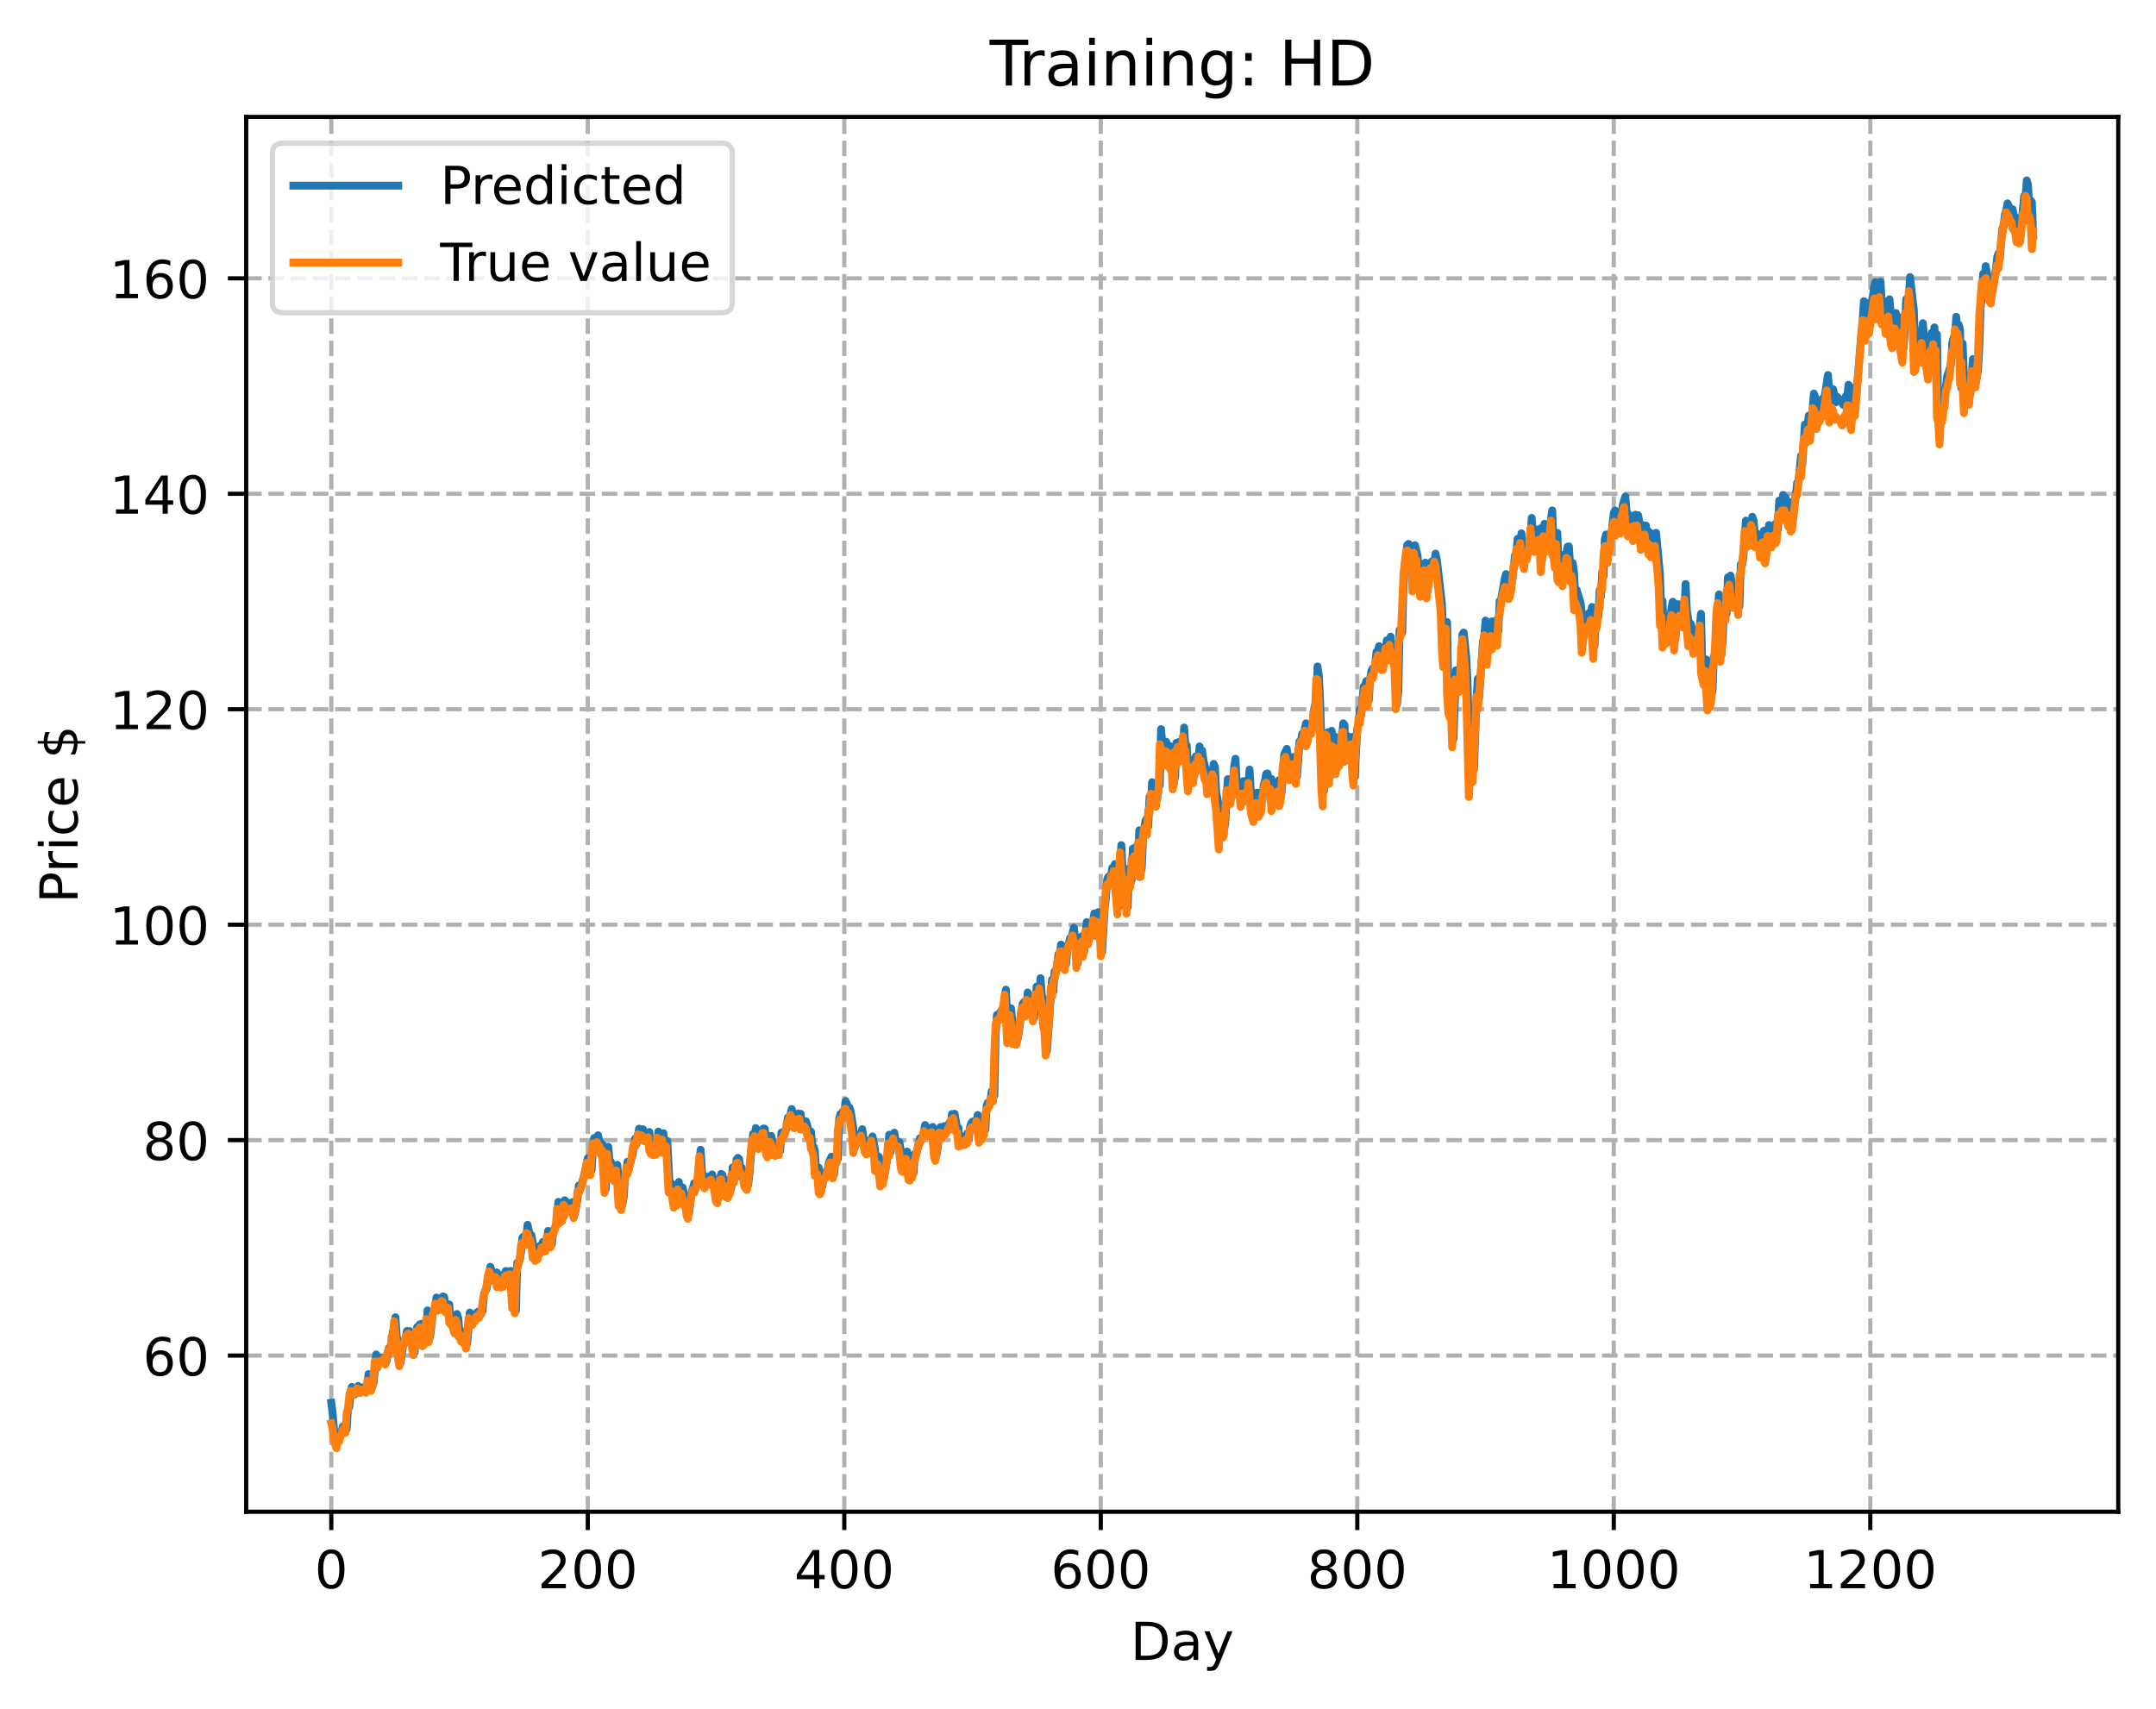 <?xml version="1.0" encoding="utf-8" standalone="no"?>
<!DOCTYPE svg PUBLIC "-//W3C//DTD SVG 1.1//EN"
  "http://www.w3.org/Graphics/SVG/1.1/DTD/svg11.dtd">
<!-- Created with matplotlib (https://matplotlib.org/) -->
<svg height="325.986pt" version="1.1" viewBox="0 0 411.286 325.986" width="411.286pt" xmlns="http://www.w3.org/2000/svg" xmlns:xlink="http://www.w3.org/1999/xlink">
 <defs>
  <style type="text/css">
*{stroke-linecap:butt;stroke-linejoin:round;}
  </style>
 </defs>
 <g id="figure_1">
  <g id="patch_1">
   <path d="M 0 325.986 
L 411.286 325.986 
L 411.286 0 
L 0 0 
z
" style="fill:#ffffff;"/>
  </g>
  <g id="axes_1">
   <g id="patch_2">
    <path d="M 46.966 288.43 
L 404.086 288.43 
L 404.086 22.318 
L 46.966 22.318 
z
" style="fill:#ffffff;"/>
   </g>
   <g id="matplotlib.axis_1">
    <g id="xtick_1">
     <g id="line2d_1">
      <path clip-path="url(#p4ac3e22779)" d="M 63.198 288.43 
L 63.198 22.318 
" style="fill:none;stroke:#b0b0b0;stroke-dasharray:2.96,1.28;stroke-dashoffset:0;stroke-width:0.8;"/>
     </g>
     <g id="line2d_2">
      <defs>
       <path d="M 0 0 
L 0 3.5 
" id="mbaa221666d" style="stroke:#000000;stroke-width:0.8;"/>
      </defs>
      <g>
       <use style="stroke:#000000;stroke-width:0.8;" x="63.198" xlink:href="#mbaa221666d" y="288.43"/>
      </g>
     </g>
     <g id="text_1">
      <!-- 0 -->
      <defs>
       <path d="M 31.781 66.406 
Q 24.172 66.406 20.328 58.906 
Q 16.5 51.422 16.5 36.375 
Q 16.5 21.391 20.328 13.891 
Q 24.172 6.391 31.781 6.391 
Q 39.453 6.391 43.281 13.891 
Q 47.125 21.391 47.125 36.375 
Q 47.125 51.422 43.281 58.906 
Q 39.453 66.406 31.781 66.406 
z
M 31.781 74.219 
Q 44.047 74.219 50.516 64.516 
Q 56.984 54.828 56.984 36.375 
Q 56.984 17.969 50.516 8.266 
Q 44.047 -1.422 31.781 -1.422 
Q 19.531 -1.422 13.062 8.266 
Q 6.594 17.969 6.594 36.375 
Q 6.594 54.828 13.062 64.516 
Q 19.531 74.219 31.781 74.219 
z
" id="DejaVuSans-48"/>
      </defs>
      <g transform="translate(60.017 303.029)scale(0.1 -0.1)">
       <use xlink:href="#DejaVuSans-48"/>
      </g>
     </g>
    </g>
    <g id="xtick_2">
     <g id="line2d_3">
      <path clip-path="url(#p4ac3e22779)" d="M 112.129 288.43 
L 112.129 22.318 
" style="fill:none;stroke:#b0b0b0;stroke-dasharray:2.96,1.28;stroke-dashoffset:0;stroke-width:0.8;"/>
     </g>
     <g id="line2d_4">
      <g>
       <use style="stroke:#000000;stroke-width:0.8;" x="112.129" xlink:href="#mbaa221666d" y="288.43"/>
      </g>
     </g>
     <g id="text_2">
      <!-- 200 -->
      <defs>
       <path d="M 19.188 8.297 
L 53.609 8.297 
L 53.609 0 
L 7.328 0 
L 7.328 8.297 
Q 12.938 14.109 22.625 23.891 
Q 32.328 33.688 34.812 36.531 
Q 39.547 41.844 41.422 45.531 
Q 43.312 49.219 43.312 52.781 
Q 43.312 58.594 39.234 62.25 
Q 35.156 65.922 28.609 65.922 
Q 23.969 65.922 18.812 64.312 
Q 13.672 62.703 7.812 59.422 
L 7.812 69.391 
Q 13.766 71.781 18.938 73 
Q 24.125 74.219 28.422 74.219 
Q 39.75 74.219 46.484 68.547 
Q 53.219 62.891 53.219 53.422 
Q 53.219 48.922 51.531 44.891 
Q 49.859 40.875 45.406 35.406 
Q 44.188 33.984 37.641 27.219 
Q 31.109 20.453 19.188 8.297 
z
" id="DejaVuSans-50"/>
      </defs>
      <g transform="translate(102.585 303.029)scale(0.1 -0.1)">
       <use xlink:href="#DejaVuSans-50"/>
       <use x="63.623" xlink:href="#DejaVuSans-48"/>
       <use x="127.246" xlink:href="#DejaVuSans-48"/>
      </g>
     </g>
    </g>
    <g id="xtick_3">
     <g id="line2d_5">
      <path clip-path="url(#p4ac3e22779)" d="M 161.06 288.43 
L 161.06 22.318 
" style="fill:none;stroke:#b0b0b0;stroke-dasharray:2.96,1.28;stroke-dashoffset:0;stroke-width:0.8;"/>
     </g>
     <g id="line2d_6">
      <g>
       <use style="stroke:#000000;stroke-width:0.8;" x="161.06" xlink:href="#mbaa221666d" y="288.43"/>
      </g>
     </g>
     <g id="text_3">
      <!-- 400 -->
      <defs>
       <path d="M 37.797 64.312 
L 12.891 25.391 
L 37.797 25.391 
z
M 35.203 72.906 
L 47.609 72.906 
L 47.609 25.391 
L 58.016 25.391 
L 58.016 17.188 
L 47.609 17.188 
L 47.609 0 
L 37.797 0 
L 37.797 17.188 
L 4.891 17.188 
L 4.891 26.703 
z
" id="DejaVuSans-52"/>
      </defs>
      <g transform="translate(151.516 303.029)scale(0.1 -0.1)">
       <use xlink:href="#DejaVuSans-52"/>
       <use x="63.623" xlink:href="#DejaVuSans-48"/>
       <use x="127.246" xlink:href="#DejaVuSans-48"/>
      </g>
     </g>
    </g>
    <g id="xtick_4">
     <g id="line2d_7">
      <path clip-path="url(#p4ac3e22779)" d="M 209.99 288.43 
L 209.99 22.318 
" style="fill:none;stroke:#b0b0b0;stroke-dasharray:2.96,1.28;stroke-dashoffset:0;stroke-width:0.8;"/>
     </g>
     <g id="line2d_8">
      <g>
       <use style="stroke:#000000;stroke-width:0.8;" x="209.99" xlink:href="#mbaa221666d" y="288.43"/>
      </g>
     </g>
     <g id="text_4">
      <!-- 600 -->
      <defs>
       <path d="M 33.016 40.375 
Q 26.375 40.375 22.484 35.828 
Q 18.609 31.297 18.609 23.391 
Q 18.609 15.531 22.484 10.953 
Q 26.375 6.391 33.016 6.391 
Q 39.656 6.391 43.531 10.953 
Q 47.406 15.531 47.406 23.391 
Q 47.406 31.297 43.531 35.828 
Q 39.656 40.375 33.016 40.375 
z
M 52.594 71.297 
L 52.594 62.312 
Q 48.875 64.062 45.094 64.984 
Q 41.312 65.922 37.594 65.922 
Q 27.828 65.922 22.672 59.328 
Q 17.531 52.734 16.797 39.406 
Q 19.672 43.656 24.016 45.922 
Q 28.375 48.188 33.594 48.188 
Q 44.578 48.188 50.953 41.516 
Q 57.328 34.859 57.328 23.391 
Q 57.328 12.156 50.688 5.359 
Q 44.047 -1.422 33.016 -1.422 
Q 20.359 -1.422 13.672 8.266 
Q 6.984 17.969 6.984 36.375 
Q 6.984 53.656 15.188 63.938 
Q 23.391 74.219 37.203 74.219 
Q 40.922 74.219 44.703 73.484 
Q 48.484 72.75 52.594 71.297 
z
" id="DejaVuSans-54"/>
      </defs>
      <g transform="translate(200.446 303.029)scale(0.1 -0.1)">
       <use xlink:href="#DejaVuSans-54"/>
       <use x="63.623" xlink:href="#DejaVuSans-48"/>
       <use x="127.246" xlink:href="#DejaVuSans-48"/>
      </g>
     </g>
    </g>
    <g id="xtick_5">
     <g id="line2d_9">
      <path clip-path="url(#p4ac3e22779)" d="M 258.921 288.43 
L 258.921 22.318 
" style="fill:none;stroke:#b0b0b0;stroke-dasharray:2.96,1.28;stroke-dashoffset:0;stroke-width:0.8;"/>
     </g>
     <g id="line2d_10">
      <g>
       <use style="stroke:#000000;stroke-width:0.8;" x="258.921" xlink:href="#mbaa221666d" y="288.43"/>
      </g>
     </g>
     <g id="text_5">
      <!-- 800 -->
      <defs>
       <path d="M 31.781 34.625 
Q 24.75 34.625 20.719 30.859 
Q 16.703 27.094 16.703 20.516 
Q 16.703 13.922 20.719 10.156 
Q 24.75 6.391 31.781 6.391 
Q 38.812 6.391 42.859 10.172 
Q 46.922 13.969 46.922 20.516 
Q 46.922 27.094 42.891 30.859 
Q 38.875 34.625 31.781 34.625 
z
M 21.922 38.812 
Q 15.578 40.375 12.031 44.719 
Q 8.5 49.078 8.5 55.328 
Q 8.5 64.062 14.719 69.141 
Q 20.953 74.219 31.781 74.219 
Q 42.672 74.219 48.875 69.141 
Q 55.078 64.062 55.078 55.328 
Q 55.078 49.078 51.531 44.719 
Q 48 40.375 41.703 38.812 
Q 48.828 37.156 52.797 32.312 
Q 56.781 27.484 56.781 20.516 
Q 56.781 9.906 50.312 4.234 
Q 43.844 -1.422 31.781 -1.422 
Q 19.734 -1.422 13.25 4.234 
Q 6.781 9.906 6.781 20.516 
Q 6.781 27.484 10.781 32.312 
Q 14.797 37.156 21.922 38.812 
z
M 18.312 54.391 
Q 18.312 48.734 21.844 45.562 
Q 25.391 42.391 31.781 42.391 
Q 38.141 42.391 41.719 45.562 
Q 45.312 48.734 45.312 54.391 
Q 45.312 60.062 41.719 63.234 
Q 38.141 66.406 31.781 66.406 
Q 25.391 66.406 21.844 63.234 
Q 18.312 60.062 18.312 54.391 
z
" id="DejaVuSans-56"/>
      </defs>
      <g transform="translate(249.377 303.029)scale(0.1 -0.1)">
       <use xlink:href="#DejaVuSans-56"/>
       <use x="63.623" xlink:href="#DejaVuSans-48"/>
       <use x="127.246" xlink:href="#DejaVuSans-48"/>
      </g>
     </g>
    </g>
    <g id="xtick_6">
     <g id="line2d_11">
      <path clip-path="url(#p4ac3e22779)" d="M 307.851 288.43 
L 307.851 22.318 
" style="fill:none;stroke:#b0b0b0;stroke-dasharray:2.96,1.28;stroke-dashoffset:0;stroke-width:0.8;"/>
     </g>
     <g id="line2d_12">
      <g>
       <use style="stroke:#000000;stroke-width:0.8;" x="307.851" xlink:href="#mbaa221666d" y="288.43"/>
      </g>
     </g>
     <g id="text_6">
      <!-- 1000 -->
      <defs>
       <path d="M 12.406 8.297 
L 28.516 8.297 
L 28.516 63.922 
L 10.984 60.406 
L 10.984 69.391 
L 28.422 72.906 
L 38.281 72.906 
L 38.281 8.297 
L 54.391 8.297 
L 54.391 0 
L 12.406 0 
z
" id="DejaVuSans-49"/>
      </defs>
      <g transform="translate(295.126 303.029)scale(0.1 -0.1)">
       <use xlink:href="#DejaVuSans-49"/>
       <use x="63.623" xlink:href="#DejaVuSans-48"/>
       <use x="127.246" xlink:href="#DejaVuSans-48"/>
       <use x="190.869" xlink:href="#DejaVuSans-48"/>
      </g>
     </g>
    </g>
    <g id="xtick_7">
     <g id="line2d_13">
      <path clip-path="url(#p4ac3e22779)" d="M 356.782 288.43 
L 356.782 22.318 
" style="fill:none;stroke:#b0b0b0;stroke-dasharray:2.96,1.28;stroke-dashoffset:0;stroke-width:0.8;"/>
     </g>
     <g id="line2d_14">
      <g>
       <use style="stroke:#000000;stroke-width:0.8;" x="356.782" xlink:href="#mbaa221666d" y="288.43"/>
      </g>
     </g>
     <g id="text_7">
      <!-- 1200 -->
      <g transform="translate(344.057 303.029)scale(0.1 -0.1)">
       <use xlink:href="#DejaVuSans-49"/>
       <use x="63.623" xlink:href="#DejaVuSans-50"/>
       <use x="127.246" xlink:href="#DejaVuSans-48"/>
       <use x="190.869" xlink:href="#DejaVuSans-48"/>
      </g>
     </g>
    </g>
    <g id="text_8">
     <!-- Day -->
     <defs>
      <path d="M 19.672 64.797 
L 19.672 8.109 
L 31.594 8.109 
Q 46.688 8.109 53.688 14.938 
Q 60.688 21.781 60.688 36.531 
Q 60.688 51.172 53.688 57.984 
Q 46.688 64.797 31.594 64.797 
z
M 9.812 72.906 
L 30.078 72.906 
Q 51.266 72.906 61.172 64.094 
Q 71.094 55.281 71.094 36.531 
Q 71.094 17.672 61.125 8.828 
Q 51.172 0 30.078 0 
L 9.812 0 
z
" id="DejaVuSans-68"/>
      <path d="M 34.281 27.484 
Q 23.391 27.484 19.188 25 
Q 14.984 22.516 14.984 16.5 
Q 14.984 11.719 18.141 8.906 
Q 21.297 6.109 26.703 6.109 
Q 34.188 6.109 38.703 11.406 
Q 43.219 16.703 43.219 25.484 
L 43.219 27.484 
z
M 52.203 31.203 
L 52.203 0 
L 43.219 0 
L 43.219 8.297 
Q 40.141 3.328 35.547 0.953 
Q 30.953 -1.422 24.312 -1.422 
Q 15.922 -1.422 10.953 3.297 
Q 6 8.016 6 15.922 
Q 6 25.141 12.172 29.828 
Q 18.359 34.516 30.609 34.516 
L 43.219 34.516 
L 43.219 35.406 
Q 43.219 41.609 39.141 45 
Q 35.062 48.391 27.688 48.391 
Q 23 48.391 18.547 47.266 
Q 14.109 46.141 10.016 43.891 
L 10.016 52.203 
Q 14.938 54.109 19.578 55.047 
Q 24.219 56 28.609 56 
Q 40.484 56 46.344 49.844 
Q 52.203 43.703 52.203 31.203 
z
" id="DejaVuSans-97"/>
      <path d="M 32.172 -5.078 
Q 28.375 -14.844 24.75 -17.812 
Q 21.141 -20.797 15.094 -20.797 
L 7.906 -20.797 
L 7.906 -13.281 
L 13.188 -13.281 
Q 16.891 -13.281 18.938 -11.516 
Q 21 -9.766 23.484 -3.219 
L 25.094 0.875 
L 2.984 54.688 
L 12.5 54.688 
L 29.594 11.922 
L 46.688 54.688 
L 56.203 54.688 
z
" id="DejaVuSans-121"/>
     </defs>
     <g transform="translate(215.652 316.707)scale(0.1 -0.1)">
      <use xlink:href="#DejaVuSans-68"/>
      <use x="77.002" xlink:href="#DejaVuSans-97"/>
      <use x="138.281" xlink:href="#DejaVuSans-121"/>
     </g>
    </g>
   </g>
   <g id="matplotlib.axis_2">
    <g id="ytick_1">
     <g id="line2d_15">
      <path clip-path="url(#p4ac3e22779)" d="M 46.966 258.638 
L 404.086 258.638 
" style="fill:none;stroke:#b0b0b0;stroke-dasharray:2.96,1.28;stroke-dashoffset:0;stroke-width:0.8;"/>
     </g>
     <g id="line2d_16">
      <defs>
       <path d="M 0 0 
L -3.5 0 
" id="me18de9265c" style="stroke:#000000;stroke-width:0.8;"/>
      </defs>
      <g>
       <use style="stroke:#000000;stroke-width:0.8;" x="46.966" xlink:href="#me18de9265c" y="258.638"/>
      </g>
     </g>
     <g id="text_9">
      <!-- 60 -->
      <g transform="translate(27.241 262.437)scale(0.1 -0.1)">
       <use xlink:href="#DejaVuSans-54"/>
       <use x="63.623" xlink:href="#DejaVuSans-48"/>
      </g>
     </g>
    </g>
    <g id="ytick_2">
     <g id="line2d_17">
      <path clip-path="url(#p4ac3e22779)" d="M 46.966 217.531 
L 404.086 217.531 
" style="fill:none;stroke:#b0b0b0;stroke-dasharray:2.96,1.28;stroke-dashoffset:0;stroke-width:0.8;"/>
     </g>
     <g id="line2d_18">
      <g>
       <use style="stroke:#000000;stroke-width:0.8;" x="46.966" xlink:href="#me18de9265c" y="217.531"/>
      </g>
     </g>
     <g id="text_10">
      <!-- 80 -->
      <g transform="translate(27.241 221.33)scale(0.1 -0.1)">
       <use xlink:href="#DejaVuSans-56"/>
       <use x="63.623" xlink:href="#DejaVuSans-48"/>
      </g>
     </g>
    </g>
    <g id="ytick_3">
     <g id="line2d_19">
      <path clip-path="url(#p4ac3e22779)" d="M 46.966 176.425 
L 404.086 176.425 
" style="fill:none;stroke:#b0b0b0;stroke-dasharray:2.96,1.28;stroke-dashoffset:0;stroke-width:0.8;"/>
     </g>
     <g id="line2d_20">
      <g>
       <use style="stroke:#000000;stroke-width:0.8;" x="46.966" xlink:href="#me18de9265c" y="176.425"/>
      </g>
     </g>
     <g id="text_11">
      <!-- 100 -->
      <g transform="translate(20.878 180.224)scale(0.1 -0.1)">
       <use xlink:href="#DejaVuSans-49"/>
       <use x="63.623" xlink:href="#DejaVuSans-48"/>
       <use x="127.246" xlink:href="#DejaVuSans-48"/>
      </g>
     </g>
    </g>
    <g id="ytick_4">
     <g id="line2d_21">
      <path clip-path="url(#p4ac3e22779)" d="M 46.966 135.318 
L 404.086 135.318 
" style="fill:none;stroke:#b0b0b0;stroke-dasharray:2.96,1.28;stroke-dashoffset:0;stroke-width:0.8;"/>
     </g>
     <g id="line2d_22">
      <g>
       <use style="stroke:#000000;stroke-width:0.8;" x="46.966" xlink:href="#me18de9265c" y="135.318"/>
      </g>
     </g>
     <g id="text_12">
      <!-- 120 -->
      <g transform="translate(20.878 139.117)scale(0.1 -0.1)">
       <use xlink:href="#DejaVuSans-49"/>
       <use x="63.623" xlink:href="#DejaVuSans-50"/>
       <use x="127.246" xlink:href="#DejaVuSans-48"/>
      </g>
     </g>
    </g>
    <g id="ytick_5">
     <g id="line2d_23">
      <path clip-path="url(#p4ac3e22779)" d="M 46.966 94.212 
L 404.086 94.212 
" style="fill:none;stroke:#b0b0b0;stroke-dasharray:2.96,1.28;stroke-dashoffset:0;stroke-width:0.8;"/>
     </g>
     <g id="line2d_24">
      <g>
       <use style="stroke:#000000;stroke-width:0.8;" x="46.966" xlink:href="#me18de9265c" y="94.212"/>
      </g>
     </g>
     <g id="text_13">
      <!-- 140 -->
      <g transform="translate(20.878 98.011)scale(0.1 -0.1)">
       <use xlink:href="#DejaVuSans-49"/>
       <use x="63.623" xlink:href="#DejaVuSans-52"/>
       <use x="127.246" xlink:href="#DejaVuSans-48"/>
      </g>
     </g>
    </g>
    <g id="ytick_6">
     <g id="line2d_25">
      <path clip-path="url(#p4ac3e22779)" d="M 46.966 53.105 
L 404.086 53.105 
" style="fill:none;stroke:#b0b0b0;stroke-dasharray:2.96,1.28;stroke-dashoffset:0;stroke-width:0.8;"/>
     </g>
     <g id="line2d_26">
      <g>
       <use style="stroke:#000000;stroke-width:0.8;" x="46.966" xlink:href="#me18de9265c" y="53.105"/>
      </g>
     </g>
     <g id="text_14">
      <!-- 160 -->
      <g transform="translate(20.878 56.904)scale(0.1 -0.1)">
       <use xlink:href="#DejaVuSans-49"/>
       <use x="63.623" xlink:href="#DejaVuSans-54"/>
       <use x="127.246" xlink:href="#DejaVuSans-48"/>
      </g>
     </g>
    </g>
    <g id="text_15">
     <!-- Price $ -->
     <defs>
      <path d="M 19.672 64.797 
L 19.672 37.406 
L 32.078 37.406 
Q 38.969 37.406 42.719 40.969 
Q 46.484 44.531 46.484 51.125 
Q 46.484 57.672 42.719 61.234 
Q 38.969 64.797 32.078 64.797 
z
M 9.812 72.906 
L 32.078 72.906 
Q 44.344 72.906 50.609 67.359 
Q 56.891 61.812 56.891 51.125 
Q 56.891 40.328 50.609 34.812 
Q 44.344 29.297 32.078 29.297 
L 19.672 29.297 
L 19.672 0 
L 9.812 0 
z
" id="DejaVuSans-80"/>
      <path d="M 41.109 46.297 
Q 39.594 47.172 37.812 47.578 
Q 36.031 48 33.891 48 
Q 26.266 48 22.188 43.047 
Q 18.109 38.094 18.109 28.812 
L 18.109 0 
L 9.078 0 
L 9.078 54.688 
L 18.109 54.688 
L 18.109 46.188 
Q 20.953 51.172 25.484 53.578 
Q 30.031 56 36.531 56 
Q 37.453 56 38.578 55.875 
Q 39.703 55.766 41.062 55.516 
z
" id="DejaVuSans-114"/>
      <path d="M 9.422 54.688 
L 18.406 54.688 
L 18.406 0 
L 9.422 0 
z
M 9.422 75.984 
L 18.406 75.984 
L 18.406 64.594 
L 9.422 64.594 
z
" id="DejaVuSans-105"/>
      <path d="M 48.781 52.594 
L 48.781 44.188 
Q 44.969 46.297 41.141 47.344 
Q 37.312 48.391 33.406 48.391 
Q 24.656 48.391 19.812 42.844 
Q 14.984 37.312 14.984 27.297 
Q 14.984 17.281 19.812 11.734 
Q 24.656 6.203 33.406 6.203 
Q 37.312 6.203 41.141 7.25 
Q 44.969 8.297 48.781 10.406 
L 48.781 2.094 
Q 45.016 0.344 40.984 -0.531 
Q 36.969 -1.422 32.422 -1.422 
Q 20.062 -1.422 12.781 6.344 
Q 5.516 14.109 5.516 27.297 
Q 5.516 40.672 12.859 48.328 
Q 20.219 56 33.016 56 
Q 37.156 56 41.109 55.141 
Q 45.062 54.297 48.781 52.594 
z
" id="DejaVuSans-99"/>
      <path d="M 56.203 29.594 
L 56.203 25.203 
L 14.891 25.203 
Q 15.484 15.922 20.484 11.062 
Q 25.484 6.203 34.422 6.203 
Q 39.594 6.203 44.453 7.469 
Q 49.312 8.734 54.109 11.281 
L 54.109 2.781 
Q 49.266 0.734 44.188 -0.344 
Q 39.109 -1.422 33.891 -1.422 
Q 20.797 -1.422 13.156 6.188 
Q 5.516 13.812 5.516 26.812 
Q 5.516 40.234 12.766 48.109 
Q 20.016 56 32.328 56 
Q 43.359 56 49.781 48.891 
Q 56.203 41.797 56.203 29.594 
z
M 47.219 32.234 
Q 47.125 39.594 43.094 43.984 
Q 39.062 48.391 32.422 48.391 
Q 24.906 48.391 20.391 44.141 
Q 15.875 39.891 15.188 32.172 
z
" id="DejaVuSans-101"/>
      <path id="DejaVuSans-32"/>
      <path d="M 33.797 -14.703 
L 28.906 -14.703 
L 28.859 0 
Q 23.734 0.094 18.609 1.188 
Q 13.484 2.297 8.297 4.5 
L 8.297 13.281 
Q 13.281 10.156 18.375 8.562 
Q 23.484 6.984 28.906 6.938 
L 28.906 29.203 
Q 18.109 30.953 13.203 35.156 
Q 8.297 39.359 8.297 46.688 
Q 8.297 54.641 13.625 59.219 
Q 18.953 63.812 28.906 64.5 
L 28.906 75.984 
L 33.797 75.984 
L 33.797 64.656 
Q 38.328 64.453 42.578 63.688 
Q 46.828 62.938 50.875 61.625 
L 50.875 53.078 
Q 46.828 55.125 42.547 56.25 
Q 38.281 57.375 33.797 57.562 
L 33.797 36.719 
Q 44.875 35.016 50.094 30.609 
Q 55.328 26.219 55.328 18.609 
Q 55.328 10.359 49.781 5.594 
Q 44.234 0.828 33.797 0.094 
z
M 28.906 37.594 
L 28.906 57.625 
Q 23.25 56.984 20.266 54.391 
Q 17.281 51.812 17.281 47.516 
Q 17.281 43.312 20.031 40.969 
Q 22.797 38.625 28.906 37.594 
z
M 33.797 28.219 
L 33.797 7.078 
Q 39.984 7.906 43.141 10.594 
Q 46.297 13.281 46.297 17.672 
Q 46.297 21.969 43.281 24.5 
Q 40.281 27.047 33.797 28.219 
z
" id="DejaVuSans-36"/>
     </defs>
     <g transform="translate(14.798 172.342)rotate(-90)scale(0.1 -0.1)">
      <use xlink:href="#DejaVuSans-80"/>
      <use x="58.553" xlink:href="#DejaVuSans-114"/>
      <use x="99.666" xlink:href="#DejaVuSans-105"/>
      <use x="127.449" xlink:href="#DejaVuSans-99"/>
      <use x="182.43" xlink:href="#DejaVuSans-101"/>
      <use x="243.953" xlink:href="#DejaVuSans-32"/>
      <use x="275.74" xlink:href="#DejaVuSans-36"/>
     </g>
    </g>
   </g>
   <g id="line2d_27">
    <path clip-path="url(#p4ac3e22779)" d="M 63.198 267.649 
L 63.443 269.506 
L 63.932 275.284 
L 64.177 275.435 
L 64.422 274.795 
L 64.666 273.8 
L 64.911 274.034 
L 65.4 272.162 
L 65.645 272.351 
L 65.89 272.905 
L 66.134 272.666 
L 66.379 268.7 
L 66.623 268.481 
L 66.868 265.7 
L 67.113 264.619 
L 67.357 266.027 
L 67.602 266.103 
L 67.847 265.142 
L 68.091 265.109 
L 68.336 264.446 
L 68.581 265.479 
L 68.825 265.698 
L 69.07 264.693 
L 69.315 265.27 
L 69.804 264.734 
L 70.049 265.029 
L 70.293 262.165 
L 70.538 263.635 
L 70.783 263.298 
L 71.027 264.643 
L 71.272 263.716 
L 71.761 258.415 
L 72.006 260.674 
L 72.251 260.213 
L 72.495 259.004 
L 72.74 259.433 
L 72.984 259.291 
L 73.229 259.405 
L 73.474 258.872 
L 73.718 259.768 
L 74.208 257.191 
L 74.452 257.019 
L 74.697 257.693 
L 74.942 254.067 
L 75.186 254.332 
L 75.431 251.326 
L 75.676 254.842 
L 76.41 260.012 
L 76.899 256.657 
L 77.144 256.34 
L 77.633 253.944 
L 77.878 254.319 
L 78.122 253.956 
L 78.367 254.491 
L 79.101 258.038 
L 79.345 254.22 
L 79.59 253.189 
L 79.835 253.811 
L 80.079 252.664 
L 80.324 252.597 
L 80.813 256.405 
L 81.303 255.383 
L 81.547 250.018 
L 81.792 255.638 
L 82.037 255.109 
L 82.281 253.154 
L 82.526 250.184 
L 82.771 250.12 
L 83.015 249.446 
L 83.26 247.562 
L 83.749 249.753 
L 83.994 247.86 
L 84.239 249.535 
L 84.483 247.35 
L 84.728 247.43 
L 84.972 249.588 
L 85.217 249.621 
L 85.462 248.972 
L 85.706 248.88 
L 85.951 252.059 
L 86.196 252.056 
L 86.44 251.626 
L 86.93 253.816 
L 87.174 250.704 
L 87.419 251.502 
L 87.664 254.43 
L 87.908 253.928 
L 88.153 254.839 
L 88.398 254.238 
L 88.642 255.524 
L 88.887 255.517 
L 89.132 256.317 
L 89.621 250.428 
L 89.866 250.895 
L 90.11 251.627 
L 90.355 251.854 
L 90.599 250.711 
L 90.844 251.157 
L 91.089 250.315 
L 91.333 250.248 
L 91.578 250.997 
L 91.823 249.854 
L 92.067 250.091 
L 92.312 246.996 
L 92.557 246.237 
L 92.801 245.99 
L 93.535 241.693 
L 94.025 243.331 
L 94.269 243.054 
L 94.514 243.556 
L 94.759 242.772 
L 95.003 245.306 
L 95.248 244.994 
L 95.493 243.843 
L 95.737 245.086 
L 95.982 243.18 
L 96.227 244.796 
L 96.471 242.505 
L 96.716 242.543 
L 96.96 242.867 
L 97.45 242.486 
L 97.694 244.96 
L 97.939 249.519 
L 98.184 246.031 
L 98.428 250.074 
L 98.673 240.928 
L 98.918 240.812 
L 99.162 240.394 
L 99.407 238.849 
L 99.652 236.13 
L 99.896 235.914 
L 100.141 236.152 
L 100.386 236.633 
L 100.63 233.69 
L 101.12 235.883 
L 101.364 235.642 
L 101.609 236.937 
L 101.854 239.416 
L 102.098 238.387 
L 102.343 239.708 
L 102.832 239.018 
L 103.077 237.637 
L 103.321 238.093 
L 103.566 236.938 
L 103.811 237.681 
L 104.055 237.675 
L 104.3 237.855 
L 104.545 234.851 
L 104.789 236.631 
L 105.034 236.005 
L 105.279 237.395 
L 105.523 234.737 
L 105.768 234.757 
L 106.013 233.728 
L 106.257 233.472 
L 106.502 229.309 
L 106.747 233.306 
L 107.236 231.382 
L 107.481 232.177 
L 107.725 229.004 
L 107.97 229.228 
L 108.215 230.48 
L 108.459 230.326 
L 108.704 230.011 
L 108.948 230.113 
L 109.193 229.365 
L 109.682 231.55 
L 110.172 228.706 
L 110.416 226.194 
L 110.661 226.936 
L 111.64 223.537 
L 112.129 220.974 
L 112.374 223.793 
L 112.618 223.03 
L 112.863 223.272 
L 113.108 218.638 
L 113.352 217.119 
L 113.597 219.2 
L 113.842 218.764 
L 114.086 216.605 
L 114.331 217.812 
L 114.575 218.01 
L 114.82 219.498 
L 115.065 218.48 
L 115.309 223.96 
L 115.554 226.848 
L 116.043 218.807 
L 116.288 221.606 
L 116.533 221.676 
L 116.777 224.029 
L 117.022 223.569 
L 117.267 223.356 
L 117.511 224.571 
L 117.756 222.236 
L 118.001 225.15 
L 118.245 229.634 
L 118.49 229.096 
L 118.735 229.773 
L 118.979 228.435 
L 119.224 224.58 
L 119.469 224.074 
L 119.713 221.637 
L 119.958 222.917 
L 120.692 220.259 
L 120.936 218.268 
L 121.181 217.218 
L 121.426 218.26 
L 121.915 215.339 
L 122.404 216.168 
L 122.649 215.451 
L 122.894 216.579 
L 123.138 216.814 
L 123.383 216.565 
L 123.628 216.11 
L 123.872 215.98 
L 124.117 218.897 
L 124.851 219.329 
L 125.096 218.254 
L 125.34 219.403 
L 125.585 215.912 
L 125.83 217.303 
L 126.074 216.513 
L 126.319 219.276 
L 126.563 216.206 
L 126.808 219.008 
L 127.297 217.678 
L 127.787 227.09 
L 128.031 225.718 
L 128.276 226.147 
L 128.521 228.391 
L 128.765 229.138 
L 129.01 228.443 
L 129.255 228.951 
L 129.499 225.499 
L 129.744 228.89 
L 129.989 226.583 
L 130.233 226.562 
L 130.723 229.142 
L 130.967 228.317 
L 131.212 231.208 
L 131.457 231.419 
L 131.946 227.437 
L 132.435 225.737 
L 132.68 226.721 
L 132.924 225.412 
L 133.169 225.141 
L 133.658 219.37 
L 133.903 223.462 
L 134.148 225.381 
L 134.392 224.58 
L 134.637 225.973 
L 134.882 224.505 
L 135.126 225.028 
L 135.371 225.169 
L 135.616 224.258 
L 135.86 224.074 
L 136.105 225.168 
L 136.35 225.231 
L 136.839 228.439 
L 137.084 228.55 
L 137.328 225.131 
L 137.573 223.966 
L 137.818 224.158 
L 138.062 226.818 
L 138.307 226.936 
L 138.551 225.145 
L 138.796 227.776 
L 139.041 227.777 
L 139.53 226.515 
L 139.775 222.71 
L 140.019 224.509 
L 140.264 224.745 
L 140.509 221.255 
L 140.753 220.906 
L 140.998 221.116 
L 141.243 223.166 
L 141.487 222.798 
L 141.732 223.648 
L 141.977 224.082 
L 142.221 225.76 
L 142.466 226.01 
L 142.711 226.097 
L 142.955 224.107 
L 143.445 218.209 
L 143.689 216.322 
L 143.934 217.276 
L 144.178 215.225 
L 144.423 217.185 
L 144.668 216.743 
L 144.912 218.542 
L 145.402 215.674 
L 145.646 215.306 
L 145.891 215.342 
L 146.38 219.418 
L 146.625 219.816 
L 146.87 219.395 
L 147.114 216.721 
L 147.359 217.657 
L 147.604 219.79 
L 147.848 218.479 
L 148.093 219.6 
L 148.338 218.467 
L 148.582 218.254 
L 148.827 219.6 
L 149.072 216.093 
L 149.316 216.768 
L 149.561 216.645 
L 149.806 215.563 
L 150.05 215.36 
L 150.295 213.233 
L 150.539 213.383 
L 150.784 212.664 
L 151.029 211.595 
L 151.273 212.563 
L 151.518 212.669 
L 151.763 214.399 
L 152.007 213.081 
L 152.252 212.441 
L 152.497 213.649 
L 152.741 212.514 
L 152.986 214.886 
L 153.475 214.171 
L 153.72 213.927 
L 153.965 214.559 
L 154.209 215.641 
L 154.454 216.1 
L 154.699 215.894 
L 154.943 218.445 
L 155.188 218.76 
L 155.433 219.482 
L 155.677 223.579 
L 155.922 222.652 
L 156.166 222.754 
L 156.411 226.836 
L 156.9 226.207 
L 157.145 224.31 
L 157.39 223.629 
L 157.634 223.897 
L 157.879 223.354 
L 158.124 221.825 
L 158.613 220.688 
L 158.858 221.74 
L 159.102 224.05 
L 159.347 221.477 
L 159.592 220.983 
L 159.836 221.078 
L 160.081 213.506 
L 160.326 212.555 
L 160.57 212.61 
L 160.815 212.004 
L 161.06 212.17 
L 161.304 210.074 
L 161.549 210.552 
L 161.794 211.821 
L 162.038 211.297 
L 162.283 212.08 
L 162.772 215.238 
L 163.017 218.987 
L 163.261 217.623 
L 163.751 216.679 
L 163.995 216.925 
L 164.485 215.445 
L 164.729 217.285 
L 164.974 217.413 
L 165.219 218.89 
L 165.463 219.16 
L 165.708 219.176 
L 165.953 218.122 
L 166.197 217.785 
L 166.442 216.821 
L 166.931 219.351 
L 167.176 222.712 
L 167.421 222.386 
L 167.665 220.713 
L 168.154 225.483 
L 168.399 224.487 
L 168.644 224.645 
L 169.378 220.424 
L 169.622 216.501 
L 169.867 219.906 
L 170.112 216.67 
L 170.356 217.906 
L 170.601 216.111 
L 170.846 217.607 
L 171.09 217.682 
L 171.335 217.94 
L 171.58 217.918 
L 171.824 219.493 
L 172.069 222.113 
L 172.314 222.586 
L 172.558 222.458 
L 173.048 219.712 
L 173.537 224.225 
L 173.782 223.913 
L 174.026 221.257 
L 174.271 223.785 
L 174.515 220.162 
L 174.76 220.288 
L 175.494 217.158 
L 175.739 217.227 
L 175.983 216.862 
L 176.228 215.993 
L 176.473 214.643 
L 176.717 215.225 
L 177.207 215.788 
L 177.451 215.213 
L 177.696 215.257 
L 177.941 215.001 
L 178.43 220.008 
L 178.675 220.295 
L 178.919 218.712 
L 179.164 216.104 
L 179.409 215.024 
L 179.898 216.191 
L 180.142 214.856 
L 180.387 215.6 
L 180.632 215.529 
L 181.121 214.184 
L 181.366 214.73 
L 181.61 212.544 
L 181.855 212.727 
L 182.1 212.501 
L 182.589 215.216 
L 182.834 215.193 
L 183.078 218.027 
L 183.323 217.446 
L 183.568 217.783 
L 183.812 216.853 
L 184.057 217.349 
L 184.302 217.591 
L 184.546 216.213 
L 184.791 217.352 
L 185.036 215.088 
L 185.28 214.295 
L 185.525 213.989 
L 185.77 214.409 
L 186.014 214.293 
L 186.259 214.453 
L 186.503 212.738 
L 186.993 217.338 
L 187.237 216.255 
L 187.482 216.364 
L 187.727 215.424 
L 187.971 215.535 
L 188.216 210.949 
L 188.461 210.363 
L 188.705 210.471 
L 188.95 209.929 
L 189.195 208.173 
L 189.439 208.869 
L 189.684 209.048 
L 189.929 197.481 
L 190.173 193.661 
L 190.663 193.373 
L 191.397 192.287 
L 191.641 190.957 
L 191.886 188.805 
L 192.375 198.852 
L 192.864 192.372 
L 193.109 194.876 
L 193.354 198.732 
L 193.598 197.166 
L 193.843 197.313 
L 194.088 198.413 
L 194.332 197.157 
L 195.066 191.574 
L 195.311 191.203 
L 195.8 192.992 
L 196.045 189.355 
L 196.29 192.545 
L 196.534 190.042 
L 196.779 190.095 
L 197.024 192.783 
L 197.268 194.186 
L 197.758 188.232 
L 198.002 189.341 
L 198.247 190.977 
L 198.491 186.629 
L 198.736 189.798 
L 198.981 190.584 
L 199.225 194.933 
L 199.47 195.156 
L 199.715 200.54 
L 200.693 186.931 
L 200.938 189.148 
L 201.183 185.328 
L 201.427 185.289 
L 201.672 184.601 
L 201.917 182.051 
L 202.161 182.753 
L 202.406 180.228 
L 202.651 180.447 
L 202.895 183.603 
L 203.14 183.683 
L 203.385 183.949 
L 203.629 180.635 
L 203.874 180.123 
L 204.118 179.031 
L 204.363 178.994 
L 204.852 177.007 
L 205.097 178.888 
L 205.342 179.317 
L 205.586 183.883 
L 205.831 181.233 
L 206.32 178.681 
L 206.565 178.561 
L 206.81 181.555 
L 207.054 179.274 
L 207.299 175.935 
L 207.788 179.104 
L 208.033 177.768 
L 208.278 177.059 
L 208.767 174.273 
L 209.256 177.448 
L 209.501 174.037 
L 209.746 175.695 
L 209.99 174.848 
L 210.235 181.596 
L 210.724 173.438 
L 210.969 171.312 
L 211.213 167.765 
L 211.458 167.237 
L 211.703 167.617 
L 211.947 167.131 
L 212.192 165.552 
L 212.437 166.407 
L 212.681 164.87 
L 213.171 172.62 
L 213.415 172.948 
L 213.905 161.247 
L 214.149 165.834 
L 214.394 165.825 
L 214.639 166.999 
L 214.883 169.436 
L 215.128 173.071 
L 215.373 165.705 
L 215.617 168.64 
L 215.862 167.925 
L 216.106 161.918 
L 216.351 163.894 
L 216.596 161.649 
L 216.84 164.33 
L 217.085 165.026 
L 217.33 158.42 
L 217.574 166.709 
L 217.819 165.571 
L 218.064 159.2 
L 218.553 156.506 
L 218.798 156.145 
L 219.042 157.672 
L 219.287 152.037 
L 219.532 153.962 
L 219.776 149.234 
L 220.021 150.579 
L 220.266 149.725 
L 220.51 150.127 
L 220.755 152.433 
L 221 149.372 
L 221.244 149.87 
L 221.489 139.117 
L 221.734 141.971 
L 221.978 143.227 
L 222.223 143.892 
L 222.467 141.523 
L 222.712 142.342 
L 222.957 144.717 
L 223.201 142.353 
L 223.446 145.494 
L 223.691 143.881 
L 223.935 149.326 
L 224.18 148.065 
L 224.425 141.727 
L 224.669 145.462 
L 224.914 141.541 
L 225.159 143.269 
L 225.403 142.005 
L 225.648 143.925 
L 225.893 138.811 
L 226.137 142.52 
L 226.382 142.187 
L 226.627 147.028 
L 226.871 149.568 
L 227.116 146.054 
L 227.361 145.066 
L 227.605 147.584 
L 227.85 147.958 
L 228.094 144.335 
L 228.339 144.313 
L 228.584 145.753 
L 228.828 142.409 
L 229.073 144.932 
L 229.318 143.189 
L 229.562 145.047 
L 230.052 146.93 
L 230.296 146.977 
L 230.541 149.696 
L 230.786 148.024 
L 231.03 147.599 
L 231.275 148.064 
L 231.52 145.75 
L 231.764 146.313 
L 232.009 151.174 
L 232.254 152.466 
L 232.743 159.913 
L 232.988 154.074 
L 233.232 153.492 
L 233.477 158.432 
L 233.722 157.192 
L 234.211 148.662 
L 234.455 150.033 
L 234.7 148.64 
L 234.945 151.331 
L 235.189 149.585 
L 235.434 146.221 
L 235.679 144.761 
L 235.923 149.476 
L 236.657 149.221 
L 236.902 152.002 
L 237.147 149.061 
L 237.391 149.038 
L 237.636 151.011 
L 237.881 150.19 
L 238.125 150.249 
L 238.37 146.825 
L 238.615 151.01 
L 238.859 153.23 
L 239.104 153.752 
L 239.349 154.681 
L 239.593 151.432 
L 239.838 151.228 
L 240.082 152.975 
L 240.327 153.872 
L 240.816 152.748 
L 241.061 149.817 
L 241.306 148.959 
L 241.55 147.639 
L 241.795 147.57 
L 242.04 149.274 
L 242.284 149.372 
L 242.529 148.6 
L 242.774 153.669 
L 243.263 149.694 
L 243.508 151.496 
L 243.752 151.49 
L 243.997 148.859 
L 244.242 152.424 
L 244.486 151.164 
L 244.976 143.959 
L 245.465 142.879 
L 245.709 144.711 
L 245.954 145.026 
L 246.199 147.744 
L 246.688 144.448 
L 246.933 145.455 
L 247.177 147.376 
L 247.422 148.109 
L 247.911 141.462 
L 248.156 141.585 
L 248.401 140.012 
L 248.645 140.303 
L 249.135 138.005 
L 249.379 141.549 
L 249.869 138.837 
L 250.113 139.008 
L 250.358 138.982 
L 250.603 135.753 
L 250.847 134.595 
L 251.092 134.869 
L 251.337 127.154 
L 251.581 128.865 
L 251.826 133.677 
L 252.315 149.503 
L 252.56 150.904 
L 252.804 141.263 
L 253.049 140.088 
L 253.294 139.717 
L 253.538 141.092 
L 253.783 148.063 
L 254.028 139.431 
L 254.272 140.869 
L 254.517 146.129 
L 254.762 140.596 
L 255.006 146.707 
L 255.496 142.718 
L 255.74 144.961 
L 256.23 138.007 
L 256.474 138.302 
L 256.719 144.711 
L 256.964 140.374 
L 257.208 142.38 
L 257.453 141.831 
L 257.697 140.967 
L 257.942 140.601 
L 258.187 146.514 
L 258.431 148.269 
L 258.921 138.884 
L 259.165 138.22 
L 259.41 135.309 
L 259.655 136.489 
L 260.144 130.972 
L 260.389 131.009 
L 260.633 129.955 
L 260.878 130.548 
L 261.123 133.547 
L 261.367 129.486 
L 261.612 128.015 
L 261.857 127.531 
L 262.101 128.067 
L 262.346 126.72 
L 262.591 124.351 
L 262.835 124.243 
L 263.08 123.282 
L 263.569 125.858 
L 264.058 126.388 
L 264.303 124.726 
L 264.548 122.175 
L 264.792 123.028 
L 265.282 121.484 
L 265.526 124.929 
L 265.771 122.878 
L 266.016 124.303 
L 266.26 126.455 
L 266.505 134.346 
L 266.75 131.807 
L 266.994 120.183 
L 267.239 121.073 
L 267.484 120.704 
L 267.728 112.066 
L 267.973 107.88 
L 268.462 103.982 
L 268.707 103.781 
L 268.952 105.772 
L 269.196 104.433 
L 269.441 105.845 
L 269.685 111.962 
L 269.93 104.025 
L 270.419 106.027 
L 270.664 109.365 
L 270.909 107.711 
L 271.153 112.109 
L 271.398 109.054 
L 271.643 110.567 
L 271.887 107.338 
L 272.377 112.684 
L 272.621 110.149 
L 272.866 109.385 
L 273.111 107.129 
L 273.355 107.712 
L 273.6 107.75 
L 273.845 105.634 
L 274.089 106.687 
L 275.068 115.18 
L 275.313 122.519 
L 275.557 124.861 
L 276.046 118.685 
L 276.291 131.677 
L 276.78 133.948 
L 277.025 133.846 
L 277.27 140.981 
L 277.759 127.881 
L 278.004 131.178 
L 278.248 129.463 
L 278.493 129.857 
L 278.738 128.631 
L 278.982 121.035 
L 279.227 120.676 
L 279.716 125.479 
L 279.961 130.455 
L 280.45 148.904 
L 280.695 144.515 
L 280.94 143.467 
L 281.184 146.753 
L 281.673 133.119 
L 281.918 129.502 
L 282.163 133.073 
L 282.897 122.454 
L 283.141 121.431 
L 283.386 118.401 
L 283.631 119.804 
L 283.875 124.402 
L 284.12 120.533 
L 284.365 120.975 
L 284.609 118.545 
L 284.854 121.306 
L 285.343 118.409 
L 285.588 120.276 
L 285.833 120.358 
L 286.077 114.68 
L 286.322 114.559 
L 287.056 110.37 
L 287.301 109.523 
L 288.034 112.101 
L 288.279 111.709 
L 288.524 110.5 
L 289.013 105.904 
L 289.258 105.949 
L 289.502 102.814 
L 289.747 102.816 
L 289.992 103.473 
L 290.236 101.758 
L 290.481 104.933 
L 290.726 105.5 
L 290.97 106.435 
L 291.215 103.835 
L 291.46 105.219 
L 291.704 104.123 
L 291.949 102.39 
L 292.194 98.822 
L 292.438 101.834 
L 292.683 102.152 
L 292.928 102.75 
L 293.172 101.063 
L 293.417 101.342 
L 293.661 102.026 
L 293.906 100.788 
L 294.151 106.833 
L 294.395 104.435 
L 294.64 99.936 
L 294.885 103.488 
L 295.129 102.377 
L 295.374 102.467 
L 296.108 97.38 
L 296.353 103.789 
L 296.597 104.139 
L 296.842 105.769 
L 297.087 101.664 
L 297.331 109.773 
L 297.576 108.173 
L 297.821 108.774 
L 298.065 109.071 
L 298.31 109.802 
L 298.555 105.692 
L 298.799 105.839 
L 299.044 104.298 
L 299.289 104.268 
L 299.533 108.023 
L 299.778 108.583 
L 300.022 107.424 
L 300.267 109.263 
L 300.512 114.474 
L 300.756 112.511 
L 301.49 114.935 
L 301.735 116.835 
L 301.98 122.145 
L 302.224 118.892 
L 302.469 117.823 
L 302.714 118.717 
L 302.958 117.354 
L 303.203 116.898 
L 303.448 117.33 
L 303.692 115.808 
L 304.182 123.243 
L 304.426 116.848 
L 304.671 118.101 
L 304.916 117.556 
L 305.16 112.566 
L 305.405 113.848 
L 305.649 109.101 
L 305.894 109.927 
L 306.139 102.882 
L 306.383 101.973 
L 306.628 102.677 
L 306.873 104.993 
L 307.117 102.67 
L 307.362 102.4 
L 307.851 97.864 
L 308.096 97.391 
L 308.341 99.918 
L 308.585 98.843 
L 308.83 99.139 
L 309.075 98.426 
L 309.319 99.547 
L 309.564 96.341 
L 310.053 94.728 
L 310.298 97.819 
L 310.543 97.965 
L 310.787 99.858 
L 311.032 98.395 
L 311.277 99.783 
L 311.766 100.956 
L 312.01 98.2 
L 312.255 98.934 
L 312.5 98.308 
L 312.744 99.73 
L 312.989 99.94 
L 313.234 102.656 
L 313.478 101.269 
L 313.723 101.369 
L 313.968 100.256 
L 314.212 101.853 
L 314.457 101.369 
L 314.702 103.351 
L 314.946 101.731 
L 315.191 103.83 
L 315.436 103.94 
L 315.68 103.487 
L 315.925 101.654 
L 316.659 109.504 
L 316.904 116.729 
L 317.148 114.64 
L 317.393 120.831 
L 317.637 119.752 
L 317.882 118.047 
L 318.127 120.16 
L 318.371 119.817 
L 318.616 118.351 
L 318.861 115.929 
L 319.105 114.805 
L 319.35 116.873 
L 319.595 122.016 
L 320.084 115.265 
L 320.329 117.061 
L 320.573 115.319 
L 320.818 115.389 
L 321.063 116.199 
L 321.307 117.422 
L 321.552 111.422 
L 321.797 116.536 
L 322.041 118.129 
L 322.286 120.866 
L 322.531 118.989 
L 322.775 120.202 
L 323.02 119.998 
L 323.265 122.724 
L 323.509 121.062 
L 323.754 120.849 
L 324.243 119.614 
L 324.488 117.1 
L 324.732 127.022 
L 325.222 128.288 
L 325.466 125.807 
L 325.956 134.115 
L 326.2 132.118 
L 326.445 132.987 
L 326.69 131.727 
L 326.934 125.298 
L 327.179 125.069 
L 327.913 113.413 
L 328.402 124.93 
L 328.647 121.618 
L 328.892 115.327 
L 329.136 117.428 
L 329.381 117.121 
L 329.625 110.151 
L 329.87 110.44 
L 330.115 109.824 
L 330.849 114.148 
L 331.093 113.982 
L 331.338 113.306 
L 331.583 113.801 
L 331.827 115.651 
L 332.072 107.662 
L 332.317 107.821 
L 332.561 106.452 
L 333.051 99.339 
L 333.295 100.935 
L 333.54 101.225 
L 333.785 102.339 
L 334.029 101.853 
L 334.274 98.594 
L 334.519 99.319 
L 334.763 102.114 
L 335.008 102.324 
L 335.252 101.843 
L 335.497 102.464 
L 335.742 102.498 
L 335.986 104.365 
L 336.231 103.753 
L 336.476 101.267 
L 336.72 104.695 
L 336.965 105.517 
L 337.454 100.167 
L 337.944 102.497 
L 338.188 101.963 
L 338.433 100.286 
L 338.678 99.94 
L 338.922 101.562 
L 339.167 100.942 
L 339.412 95.5 
L 339.656 96.143 
L 339.901 97.31 
L 340.146 94.431 
L 340.39 94.871 
L 340.635 94.933 
L 340.88 96.558 
L 341.124 96.668 
L 341.369 97.689 
L 341.613 95.83 
L 341.858 98.416 
L 342.103 98.414 
L 342.347 95.601 
L 342.592 94.367 
L 342.837 92.072 
L 343.081 91.887 
L 343.571 86.966 
L 343.815 88.553 
L 344.305 80.999 
L 344.549 81.068 
L 344.794 81.927 
L 345.039 79.292 
L 345.528 81.438 
L 346.017 75.089 
L 346.262 75.716 
L 346.507 76.665 
L 346.751 78.529 
L 346.996 76.876 
L 347.24 77.422 
L 347.485 77.283 
L 347.73 76.004 
L 347.974 76.421 
L 348.708 71.542 
L 349.198 77.284 
L 349.442 75.263 
L 349.687 74.254 
L 350.176 76.776 
L 350.421 75.676 
L 351.155 76.521 
L 351.4 76.793 
L 351.644 77.268 
L 351.889 76.698 
L 352.134 75.545 
L 352.378 76.059 
L 352.623 73.415 
L 352.868 73.713 
L 353.112 77.167 
L 353.357 78.097 
L 353.601 75.062 
L 353.846 74.411 
L 354.091 75.865 
L 355.069 63.784 
L 355.314 61.411 
L 355.559 57.46 
L 355.803 57.642 
L 356.048 61.497 
L 356.293 59.859 
L 356.537 59.473 
L 356.782 60.344 
L 357.516 54.681 
L 357.761 53.847 
L 358.005 57.439 
L 358.739 53.77 
L 358.984 58.203 
L 359.228 58.385 
L 359.473 57.478 
L 359.718 58.335 
L 359.962 60.495 
L 360.207 59.934 
L 360.452 57.097 
L 360.941 62.742 
L 361.186 62.962 
L 361.43 60.009 
L 361.675 59.728 
L 361.92 61.583 
L 362.164 62.469 
L 362.409 60.584 
L 362.654 63.879 
L 363.143 66.39 
L 363.388 62.7 
L 363.632 57.086 
L 363.877 57.62 
L 364.122 57.519 
L 364.366 52.865 
L 365.1 59.215 
L 365.345 67.635 
L 365.589 67.177 
L 365.834 65.519 
L 366.079 64.706 
L 366.323 65.914 
L 366.813 61.659 
L 367.057 64.567 
L 367.302 65.993 
L 367.547 65.398 
L 368.036 69.128 
L 368.281 64.394 
L 368.525 63.478 
L 368.77 65.071 
L 369.015 62.46 
L 369.259 66.196 
L 369.504 63.811 
L 369.749 78.222 
L 369.993 77.259 
L 370.238 80.769 
L 370.483 76.479 
L 370.727 77.891 
L 371.461 71.672 
L 371.706 71.088 
L 372.195 69.409 
L 372.44 65.339 
L 372.684 64.385 
L 372.929 64.827 
L 373.174 60.452 
L 373.418 63.663 
L 373.663 61.952 
L 373.908 62.926 
L 374.152 74.012 
L 374.397 65.538 
L 374.886 77.309 
L 375.131 72.864 
L 375.376 71.696 
L 375.865 75.243 
L 376.354 68.509 
L 376.599 72.731 
L 376.844 72.229 
L 377.088 72.081 
L 377.333 70.564 
L 377.577 66.22 
L 377.822 58.701 
L 378.067 56.384 
L 378.311 52.243 
L 378.556 54.658 
L 378.801 50.776 
L 379.29 53.556 
L 379.779 55.424 
L 380.024 55.716 
L 380.513 52.643 
L 380.758 51.344 
L 381.003 48.973 
L 381.247 48.347 
L 381.492 49.314 
L 381.981 43.622 
L 382.226 43.275 
L 382.471 40.926 
L 382.715 40.247 
L 382.96 38.805 
L 383.694 40.314 
L 383.938 39.928 
L 384.183 41.168 
L 384.672 41.604 
L 384.917 43.258 
L 385.162 42.912 
L 385.406 42.84 
L 385.651 42.56 
L 386.14 37.385 
L 386.385 37.886 
L 386.63 34.414 
L 386.874 35.286 
L 387.119 39.901 
L 387.364 38.206 
L 387.608 38.588 
L 387.853 44.935 
L 387.853 44.935 
" style="fill:none;stroke:#1f77b4;stroke-linecap:square;stroke-width:1.5;"/>
   </g>
   <g id="line2d_28">
    <path clip-path="url(#p4ac3e22779)" d="M 63.198 271.566 
L 63.443 272.511 
L 63.688 274.71 
L 64.177 276.334 
L 64.422 274.484 
L 64.666 275.08 
L 65.4 272.717 
L 65.645 272.902 
L 65.89 273.395 
L 66.134 269.51 
L 66.379 268.914 
L 66.623 266.222 
L 66.868 265.359 
L 67.357 266.201 
L 67.602 265.544 
L 67.847 265.729 
L 68.091 264.886 
L 68.336 265.482 
L 68.581 265.77 
L 68.825 265.133 
L 69.07 265.585 
L 69.315 265.318 
L 69.559 265.235 
L 69.804 265.749 
L 70.049 263.468 
L 70.293 264.269 
L 70.538 264.187 
L 70.783 265.379 
L 71.027 264.701 
L 71.517 259.748 
L 71.761 260.878 
L 72.006 260.981 
L 72.251 259.727 
L 72.495 260.118 
L 72.74 259.83 
L 72.984 259.892 
L 73.229 259.213 
L 73.474 260.344 
L 73.963 257.877 
L 74.208 257.466 
L 74.452 257.96 
L 74.697 255 
L 74.942 255.062 
L 75.186 252.061 
L 75.92 259.172 
L 76.165 260.673 
L 76.41 259.542 
L 76.654 257.302 
L 76.899 256.87 
L 77.388 254.938 
L 77.878 254.445 
L 78.122 255.041 
L 78.367 256.007 
L 78.856 258.556 
L 79.345 253.993 
L 79.59 254.486 
L 80.079 253.253 
L 80.324 254.548 
L 80.569 256.87 
L 80.813 256.665 
L 81.058 256.254 
L 81.303 251.691 
L 81.547 255.616 
L 81.792 256.069 
L 82.526 250.786 
L 82.771 250.231 
L 83.015 248.731 
L 83.26 249.039 
L 83.505 250.088 
L 83.749 248.711 
L 83.994 249.923 
L 84.239 248.217 
L 84.483 248.402 
L 84.728 249.923 
L 84.972 250.375 
L 85.217 249.718 
L 85.462 249.492 
L 85.706 252.39 
L 85.951 252.698 
L 86.196 252.616 
L 86.685 254.404 
L 86.93 251.835 
L 87.174 252.472 
L 87.419 255 
L 87.664 254.589 
L 87.908 255.925 
L 88.153 255.411 
L 88.398 256.295 
L 88.642 256.439 
L 88.887 257.302 
L 89.376 251.485 
L 89.866 252.102 
L 90.11 252.801 
L 90.355 252.02 
L 90.599 252.122 
L 90.844 251.197 
L 91.089 251.033 
L 91.333 251.485 
L 91.578 250.519 
L 91.823 250.704 
L 92.067 248.258 
L 92.801 245.36 
L 93.046 243.531 
L 93.291 242.565 
L 93.535 243.058 
L 93.78 243.839 
L 94.025 243.757 
L 94.269 244.415 
L 94.514 243.634 
L 94.759 245.566 
L 95.003 245.504 
L 95.248 244.929 
L 95.493 245.669 
L 95.737 244.23 
L 95.982 245.525 
L 96.227 243.593 
L 96.471 243.326 
L 96.716 243.552 
L 96.96 243.182 
L 97.205 243.12 
L 97.45 245.401 
L 97.694 249.635 
L 97.939 247.169 
L 98.184 250.581 
L 98.428 243.1 
L 99.162 240.078 
L 99.407 237.488 
L 99.652 237.119 
L 99.896 237.098 
L 100.141 237.571 
L 100.386 235.269 
L 100.63 235.371 
L 100.875 236.543 
L 101.12 236.522 
L 101.364 237.591 
L 101.609 240.037 
L 101.854 239.42 
L 102.098 240.571 
L 102.587 240.243 
L 102.832 238.989 
L 103.077 239.174 
L 103.321 237.982 
L 103.566 238.804 
L 103.811 238.537 
L 104.055 238.763 
L 104.3 235.988 
L 104.545 237.345 
L 104.789 236.666 
L 105.034 237.961 
L 105.279 235.577 
L 105.523 235.618 
L 105.768 234.611 
L 106.013 234.179 
L 106.257 230.644 
L 106.502 233.501 
L 106.991 232.33 
L 107.236 232.987 
L 107.481 229.863 
L 107.725 230.151 
L 107.97 231.138 
L 108.215 231.343 
L 108.459 231.158 
L 108.704 231.199 
L 108.948 230.541 
L 109.193 231.199 
L 109.438 232.412 
L 109.927 229.945 
L 110.172 227.273 
L 110.416 227.664 
L 111.15 225.732 
L 111.884 221.889 
L 112.129 224.211 
L 112.374 223.985 
L 112.618 224.191 
L 112.863 220.183 
L 113.108 218.168 
L 113.352 219.772 
L 113.597 219.607 
L 113.842 217.901 
L 114.086 218.579 
L 114.331 218.682 
L 114.575 220.285 
L 114.82 219.422 
L 115.309 227.602 
L 115.799 220.121 
L 116.043 222.197 
L 116.288 222.443 
L 116.533 224.93 
L 117.022 224.54 
L 117.267 225.465 
L 117.511 223.307 
L 117.756 225.896 
L 118.001 230.13 
L 118.245 230.233 
L 118.49 230.87 
L 118.735 229.575 
L 118.979 226.431 
L 119.224 225.198 
L 119.469 222.731 
L 119.713 223.964 
L 120.447 221.046 
L 120.692 219.134 
L 120.936 218.148 
L 121.181 218.764 
L 121.426 217.819 
L 121.67 216.421 
L 122.16 217.079 
L 122.404 216.627 
L 122.649 217.49 
L 122.894 217.757 
L 123.138 217.531 
L 123.383 217.141 
L 123.628 216.976 
L 123.872 219.607 
L 124.117 220.121 
L 124.606 220.409 
L 124.851 219.525 
L 125.096 220.326 
L 125.34 217.059 
L 125.585 218.23 
L 125.83 217.428 
L 126.074 219.936 
L 126.319 217.449 
L 126.563 219.648 
L 127.053 218.682 
L 127.542 227.52 
L 127.787 227.027 
L 128.031 227.376 
L 128.521 230.418 
L 128.765 229.863 
L 129.01 230.089 
L 129.255 226.924 
L 129.499 229.617 
L 129.744 227.746 
L 129.989 227.705 
L 130.478 230.069 
L 130.723 229.575 
L 130.967 231.939 
L 131.212 232.535 
L 131.946 227.726 
L 132.191 226.986 
L 132.435 227.582 
L 132.924 226.164 
L 133.414 220.594 
L 133.903 225.938 
L 134.148 225.67 
L 134.392 226.739 
L 134.637 225.609 
L 135.126 226.061 
L 135.371 225.218 
L 135.616 225.095 
L 135.86 225.999 
L 136.105 226.205 
L 136.594 229.308 
L 136.839 229.575 
L 137.328 225.095 
L 137.573 225.033 
L 137.818 227.438 
L 138.062 227.931 
L 138.307 226.287 
L 138.551 228.445 
L 138.796 228.589 
L 139.285 227.643 
L 139.53 224.149 
L 139.775 225.239 
L 140.019 225.629 
L 140.264 222.67 
L 140.509 221.889 
L 140.753 221.868 
L 140.998 223.718 
L 141.243 223.697 
L 141.732 224.889 
L 141.977 226.39 
L 142.466 227.047 
L 142.711 225.383 
L 143.445 217.47 
L 143.689 218.21 
L 143.934 216.75 
L 144.178 218.045 
L 144.423 217.881 
L 144.668 219.217 
L 145.402 216.175 
L 145.646 216.154 
L 146.136 220.183 
L 146.38 220.82 
L 146.625 220.532 
L 146.87 217.86 
L 147.114 218.353 
L 147.359 220.388 
L 147.604 219.587 
L 147.848 220.553 
L 148.093 219.566 
L 148.338 219.381 
L 148.582 220.368 
L 148.827 217.428 
L 149.072 217.634 
L 149.316 217.449 
L 149.561 216.38 
L 149.806 216.216 
L 150.05 214.345 
L 150.295 214.161 
L 150.784 212.722 
L 151.029 213.379 
L 151.273 213.647 
L 151.518 215.27 
L 152.007 213.564 
L 152.252 214.304 
L 152.497 213.4 
L 152.741 215.538 
L 153.231 215.332 
L 153.475 214.942 
L 153.72 215.476 
L 153.965 216.586 
L 154.209 217.12 
L 154.454 217.038 
L 154.699 219.258 
L 154.943 219.71 
L 155.188 220.532 
L 155.433 224.355 
L 155.677 223.841 
L 155.922 224.006 
L 156.166 227.623 
L 156.411 227.87 
L 156.656 227.273 
L 156.9 225.424 
L 157.145 224.828 
L 157.39 224.91 
L 157.634 224.314 
L 157.879 223.122 
L 158.368 221.786 
L 158.613 222.526 
L 158.858 224.828 
L 159.102 222.711 
L 159.347 222.176 
L 159.592 221.909 
L 159.836 215.517 
L 160.081 214.037 
L 160.326 213.482 
L 160.57 213.359 
L 160.815 213.421 
L 161.06 211.632 
L 161.304 211.55 
L 161.549 212.578 
L 161.794 212.29 
L 162.038 213.051 
L 162.527 216.38 
L 162.772 219.998 
L 163.017 218.806 
L 163.506 217.901 
L 163.751 218.045 
L 164.24 216.668 
L 164.485 218.23 
L 164.729 218.621 
L 164.974 219.854 
L 165.219 220.244 
L 165.463 220.162 
L 166.197 217.634 
L 166.687 220.162 
L 166.931 223.43 
L 167.176 223.471 
L 167.421 222.135 
L 167.91 226.369 
L 168.154 225.814 
L 168.399 225.979 
L 169.133 221.724 
L 169.378 218.21 
L 169.622 220.573 
L 169.867 218.004 
L 170.112 218.806 
L 170.356 217.182 
L 170.601 218.518 
L 170.846 218.538 
L 171.09 218.908 
L 171.335 218.764 
L 171.58 220.224 
L 171.824 222.834 
L 172.069 223.533 
L 172.314 223.594 
L 172.803 221.087 
L 173.292 225.115 
L 173.537 225.259 
L 173.782 222.957 
L 174.026 224.725 
L 174.271 221.724 
L 174.515 221.477 
L 175.005 219.217 
L 175.249 218.168 
L 175.494 218.189 
L 175.983 217.059 
L 176.228 215.805 
L 176.962 216.75 
L 177.207 216.216 
L 177.451 216.278 
L 177.696 216.01 
L 177.941 217.922 
L 178.185 220.758 
L 178.43 221.498 
L 179.164 216.072 
L 179.653 217.182 
L 179.898 216.216 
L 180.142 216.647 
L 180.387 216.442 
L 180.632 215.99 
L 180.876 215.209 
L 181.121 215.558 
L 181.366 213.791 
L 181.855 213.318 
L 182.344 215.969 
L 182.589 216.031 
L 182.834 218.764 
L 183.078 218.333 
L 183.323 218.641 
L 183.568 217.819 
L 184.057 218.456 
L 184.302 217.367 
L 184.546 218.127 
L 185.036 215.435 
L 185.28 215.065 
L 185.525 215.414 
L 185.77 215.332 
L 186.014 215.517 
L 186.259 213.914 
L 186.748 218.045 
L 186.993 217.47 
L 187.237 217.47 
L 187.482 216.462 
L 187.727 216.565 
L 187.971 212.537 
L 188.216 211.612 
L 188.461 211.53 
L 188.705 211.119 
L 188.95 209.598 
L 189.439 210.153 
L 189.684 200.616 
L 189.929 195.436 
L 190.173 194.614 
L 190.418 194.861 
L 190.663 194.512 
L 191.397 191.819 
L 191.641 189.784 
L 192.13 199.033 
L 192.375 197.122 
L 192.62 193.669 
L 192.864 195.293 
L 193.109 199.177 
L 193.354 198.519 
L 193.598 198.581 
L 193.843 199.362 
L 194.088 198.252 
L 194.822 192.682 
L 195.066 192.169 
L 195.556 193.916 
L 195.8 190.771 
L 196.045 193.073 
L 196.29 191.141 
L 196.534 191.059 
L 197.024 194.882 
L 197.513 189.702 
L 197.758 190.278 
L 198.002 191.901 
L 198.247 188.572 
L 198.491 190.668 
L 198.736 191.737 
L 198.981 195.745 
L 199.225 196.772 
L 199.47 201.397 
L 199.959 196.485 
L 200.204 193.176 
L 200.449 188.346 
L 200.693 190.113 
L 200.938 187.112 
L 201.183 186.722 
L 201.427 185.735 
L 201.672 183.433 
L 201.917 183.783 
L 202.161 181.522 
L 202.406 181.522 
L 202.651 184.461 
L 203.14 185.098 
L 203.385 181.995 
L 203.874 180.207 
L 204.118 180.248 
L 204.608 178.48 
L 204.852 180.042 
L 205.097 180.474 
L 205.342 184.687 
L 206.076 179.96 
L 206.32 179.713 
L 206.565 182.57 
L 206.81 181.152 
L 207.054 177.658 
L 207.544 180.207 
L 208.278 177.165 
L 208.522 175.541 
L 209.012 178.603 
L 209.256 175.87 
L 209.501 176.877 
L 209.746 176.322 
L 209.99 182.467 
L 210.724 172.458 
L 210.969 169.231 
L 211.213 168.697 
L 211.458 169.108 
L 211.703 168.717 
L 211.947 167.114 
L 212.192 167.648 
L 212.437 166.21 
L 213.171 174.472 
L 213.66 162.613 
L 213.905 166.374 
L 214.394 168.758 
L 214.639 170.999 
L 214.883 174.349 
L 215.128 167.957 
L 215.373 169.745 
L 215.617 169.169 
L 215.862 163.949 
L 216.106 165.388 
L 216.351 163.353 
L 216.596 165.819 
L 216.84 166.682 
L 217.085 160.763 
L 217.33 167.34 
L 217.574 167.32 
L 217.819 161.544 
L 218.064 159.139 
L 218.308 157.947 
L 218.553 157.845 
L 218.798 159.283 
L 219.042 154.494 
L 219.287 155.234 
L 219.532 151.432 
L 219.776 151.987 
L 220.021 151.761 
L 220.266 151.781 
L 220.51 153.939 
L 220.755 151.268 
L 221 151.185 
L 221.244 141.998 
L 221.489 142.902 
L 221.978 146.109 
L 222.223 143.293 
L 222.467 143.396 
L 222.712 146.088 
L 222.957 143.725 
L 223.201 146.725 
L 223.446 145.081 
L 223.691 150.61 
L 223.935 149.562 
L 224.18 143.334 
L 224.425 145.965 
L 224.669 142.512 
L 224.914 144.403 
L 225.159 143.375 
L 225.403 145.266 
L 225.648 140.477 
L 225.893 143.396 
L 226.137 143.231 
L 226.382 148.308 
L 226.627 151 
L 226.871 147.938 
L 227.116 146.355 
L 227.361 148.452 
L 227.605 149.438 
L 227.85 146.54 
L 228.094 145.698 
L 228.339 147.034 
L 228.584 144.382 
L 228.828 146.479 
L 229.073 145.102 
L 229.318 146.746 
L 229.562 147.547 
L 229.807 148.781 
L 230.052 148.945 
L 230.296 151.555 
L 230.541 149.993 
L 230.786 149.356 
L 231.03 149.726 
L 231.275 147.732 
L 231.52 148.267 
L 231.764 153.015 
L 232.009 154.679 
L 232.498 162.079 
L 232.743 156.796 
L 232.988 155.748 
L 233.232 159.859 
L 233.477 159.345 
L 233.966 150.795 
L 234.211 151.966 
L 234.455 150.692 
L 234.7 153.426 
L 234.945 151.884 
L 235.434 146.972 
L 235.679 151.062 
L 235.923 151.555 
L 236.168 151.74 
L 236.413 151.432 
L 236.657 153.96 
L 236.902 151.432 
L 237.147 151.37 
L 237.391 152.953 
L 237.636 152.439 
L 237.881 152.604 
L 238.125 149.377 
L 238.615 155.111 
L 239.104 156.837 
L 239.349 153.857 
L 239.593 153.22 
L 240.082 155.851 
L 240.572 154.905 
L 240.816 152.069 
L 241.306 149.562 
L 241.55 149.336 
L 241.795 151.041 
L 242.04 151.268 
L 242.284 150.528 
L 242.529 154.762 
L 242.774 153.549 
L 243.018 151.617 
L 243.263 152.809 
L 243.508 153.158 
L 243.752 150.939 
L 243.997 153.816 
L 244.242 153.035 
L 244.731 145.8 
L 244.976 144.855 
L 245.22 144.403 
L 245.465 146.15 
L 245.709 146.684 
L 245.954 148.863 
L 246.199 147.938 
L 246.443 145.8 
L 246.688 146.438 
L 246.933 148.493 
L 247.177 149.562 
L 247.667 142.779 
L 247.911 142.594 
L 248.156 141.423 
L 248.401 141.71 
L 248.89 139.429 
L 249.135 142.389 
L 249.379 141.628 
L 249.624 140.251 
L 249.869 140.066 
L 250.113 140.066 
L 250.603 135.832 
L 250.847 135.935 
L 251.092 129.563 
L 251.337 129.646 
L 251.581 134.208 
L 252.07 150.651 
L 252.315 153.878 
L 252.56 143.683 
L 252.804 140.128 
L 253.049 140.415 
L 253.294 142.594 
L 253.538 149.562 
L 253.783 142.553 
L 254.028 142.306 
L 254.272 146.787 
L 254.517 142.656 
L 254.762 147.712 
L 255.006 146.643 
L 255.251 144.691 
L 255.496 146.15 
L 255.985 139.799 
L 256.23 139.614 
L 256.474 145.348 
L 256.719 142.347 
L 256.964 143.951 
L 257.208 143.19 
L 257.453 142.841 
L 257.697 142.019 
L 257.942 147.445 
L 258.187 149.89 
L 258.676 141.423 
L 258.921 139.819 
L 259.165 136.962 
L 259.41 138.031 
L 260.144 132.585 
L 260.389 131.413 
L 260.633 132.009 
L 260.878 134.763 
L 261.367 129.687 
L 261.612 128.947 
L 261.857 129.461 
L 262.101 128.536 
L 262.346 126.357 
L 262.591 125.843 
L 262.835 125.021 
L 263.569 127.857 
L 263.814 127.837 
L 264.058 126.254 
L 264.303 123.685 
L 264.548 124.261 
L 265.037 123.027 
L 265.282 126.069 
L 265.526 124.507 
L 265.771 125.638 
L 266.016 127.487 
L 266.26 135.318 
L 266.505 133.592 
L 266.75 122.616 
L 267.239 121.219 
L 267.728 109.627 
L 268.218 105.208 
L 268.462 105.023 
L 268.707 106.79 
L 268.952 105.66 
L 269.196 106.934 
L 269.441 112.854 
L 269.685 105.454 
L 269.93 106.688 
L 270.175 106.873 
L 270.419 110.86 
L 270.664 109.544 
L 270.909 113.861 
L 271.153 110.634 
L 271.398 112.114 
L 271.643 108.805 
L 272.132 114.169 
L 272.866 108.373 
L 273.355 109.257 
L 273.6 107.16 
L 273.845 107.88 
L 274.823 116.656 
L 275.068 124.219 
L 275.313 127.302 
L 275.802 119.924 
L 276.046 132.441 
L 276.291 136.099 
L 276.536 136.901 
L 276.78 135.811 
L 277.025 142.594 
L 277.514 129.646 
L 277.759 131.804 
L 278.004 130.797 
L 278.248 132.091 
L 278.493 130.632 
L 278.738 123.48 
L 278.982 121.938 
L 279.472 127.529 
L 279.716 133.037 
L 280.206 152.069 
L 280.45 147.938 
L 280.695 146.972 
L 280.94 149.151 
L 281.673 132.831 
L 281.918 135.38 
L 282.652 126.008 
L 283.141 121.219 
L 283.386 122.452 
L 283.631 126.85 
L 283.875 123.603 
L 284.12 123.829 
L 284.365 121.342 
L 284.609 123.891 
L 285.099 121.506 
L 285.343 122.925 
L 285.588 123.212 
L 285.833 117.93 
L 286.077 117.149 
L 286.567 113.84 
L 287.056 111.99 
L 287.79 114.313 
L 288.034 113.82 
L 288.279 112.545 
L 288.768 107.736 
L 289.013 107.715 
L 289.258 104.797 
L 289.502 104.797 
L 289.747 105.352 
L 289.992 103.584 
L 290.236 106.811 
L 290.481 107.325 
L 290.726 108.578 
L 290.97 105.763 
L 291.215 106.873 
L 291.704 104.468 
L 291.949 100.789 
L 292.194 103.584 
L 292.438 104.098 
L 292.683 105.31 
L 292.928 103.132 
L 293.172 103.152 
L 293.417 103.79 
L 293.661 102.947 
L 293.906 109.154 
L 294.151 106.77 
L 294.395 102.33 
L 294.64 105.434 
L 294.885 104.159 
L 295.129 105.167 
L 295.374 103.05 
L 295.619 101.94 
L 295.863 99.329 
L 296.108 105.927 
L 296.353 106.153 
L 296.597 108.332 
L 296.842 103.79 
L 297.087 110.654 
L 297.331 111.127 
L 297.576 111.209 
L 297.821 110.963 
L 298.065 111.846 
L 298.31 107.859 
L 298.555 108.188 
L 298.799 106.441 
L 299.044 106.667 
L 299.289 110.408 
L 299.533 111.004 
L 299.778 109.812 
L 300.022 111.189 
L 300.267 116.43 
L 300.512 114.929 
L 301.246 117.17 
L 301.49 119.225 
L 301.735 124.548 
L 302.224 120.191 
L 302.469 120.643 
L 302.714 119.657 
L 302.958 119.41 
L 303.203 119.698 
L 303.448 118.28 
L 303.937 125.72 
L 304.182 119.842 
L 304.426 120.17 
L 304.671 119.513 
L 304.916 115.546 
L 305.16 116.101 
L 305.405 111.538 
L 305.649 112.381 
L 305.894 105.845 
L 306.139 104.18 
L 306.383 104.817 
L 306.628 107.448 
L 306.873 105.434 
L 307.117 104.941 
L 307.362 101.734 
L 307.851 99.535 
L 308.096 102.289 
L 308.341 101.364 
L 308.585 101.405 
L 308.83 100.892 
L 309.075 101.796 
L 309.319 98.405 
L 309.564 97.829 
L 309.809 96.74 
L 310.053 99.926 
L 310.298 100.254 
L 310.543 102.33 
L 310.787 100.563 
L 311.032 102.001 
L 311.277 102.207 
L 311.521 103.255 
L 311.766 100.295 
L 312.01 101.261 
L 312.255 100.254 
L 312.5 101.96 
L 312.744 102.125 
L 312.989 104.899 
L 313.234 103.543 
L 313.478 103.79 
L 313.723 101.981 
L 313.968 104.365 
L 314.212 103.605 
L 314.457 105.804 
L 314.702 103.995 
L 314.946 106.338 
L 315.191 106.297 
L 315.436 106.071 
L 315.68 104.18 
L 316.17 109.031 
L 316.414 112.175 
L 316.659 119.41 
L 316.904 117.663 
L 317.148 123.562 
L 317.637 121.013 
L 317.882 122.76 
L 318.127 122.39 
L 318.371 121.28 
L 318.616 118.65 
L 318.861 117.334 
L 319.105 119.307 
L 319.35 124.117 
L 319.839 118.321 
L 320.084 119.019 
L 320.329 117.478 
L 320.573 117.848 
L 320.818 118.465 
L 321.063 119.739 
L 321.307 114.374 
L 321.797 120.417 
L 322.041 123.295 
L 322.286 121.568 
L 322.531 122.39 
L 322.775 122.123 
L 323.02 124.754 
L 323.265 123.521 
L 323.509 123.212 
L 323.998 121.753 
L 324.243 119.328 
L 324.488 128.453 
L 324.977 130.673 
L 325.222 127.96 
L 325.711 135.544 
L 325.956 134.722 
L 326.2 134.948 
L 326.445 133.448 
L 326.69 127.611 
L 326.934 126.583 
L 327.179 122.945 
L 327.424 116.759 
L 327.668 115.073 
L 327.913 119.554 
L 328.158 126.275 
L 328.402 124.363 
L 328.647 116.964 
L 328.892 118.197 
L 329.136 118.423 
L 329.381 112.751 
L 329.625 112.278 
L 329.87 111.538 
L 330.359 115.546 
L 330.604 115.998 
L 330.849 115.854 
L 331.093 115.032 
L 331.338 115.423 
L 331.583 117.355 
L 331.827 109.709 
L 332.072 109.565 
L 332.561 105.352 
L 332.806 101.323 
L 333.051 102.474 
L 333.295 102.762 
L 333.54 104.262 
L 333.785 103.584 
L 334.029 100.152 
L 334.274 100.727 
L 334.519 103.605 
L 334.763 104.386 
L 335.008 103.954 
L 335.252 104.344 
L 335.497 104.283 
L 335.742 106.379 
L 335.986 105.907 
L 336.231 103.461 
L 336.476 106.749 
L 336.72 107.51 
L 336.965 105.907 
L 337.21 102.227 
L 337.454 103.05 
L 337.699 104.344 
L 337.944 104.406 
L 338.188 102.577 
L 338.433 102.104 
L 338.678 103.687 
L 338.922 103.255 
L 339.167 98.178 
L 339.412 98.199 
L 339.656 99.391 
L 339.901 97.377 
L 340.146 97.644 
L 340.39 97.356 
L 340.635 99.186 
L 340.88 99.473 
L 341.124 100.48 
L 341.369 98.363 
L 341.613 101.426 
L 341.858 101.097 
L 342.592 94.52 
L 342.837 94.479 
L 343.326 89.711 
L 343.571 91.046 
L 344.06 83.894 
L 344.305 83.421 
L 344.549 84.531 
L 344.794 81.983 
L 345.283 84.12 
L 345.773 77.872 
L 346.017 78.16 
L 346.262 79.557 
L 346.507 81.839 
L 346.751 79.989 
L 346.996 80.605 
L 347.24 80.133 
L 347.485 78.941 
L 347.73 79.496 
L 348.464 74.481 
L 348.953 80.626 
L 349.442 77.79 
L 349.687 78.365 
L 349.932 80.092 
L 350.176 79.413 
L 350.666 79.927 
L 350.91 80.174 
L 351.4 81.181 
L 351.644 80.564 
L 351.889 79.331 
L 352.134 79.557 
L 352.378 77.337 
L 352.623 77.358 
L 352.868 80.77 
L 353.112 82.065 
L 353.357 79.187 
L 353.601 78.262 
L 353.846 79.372 
L 355.314 61.08 
L 355.559 61.121 
L 355.803 65.006 
L 356.048 63.485 
L 356.293 63.382 
L 356.537 63.67 
L 357.516 56.949 
L 357.761 60.915 
L 358.495 56.681 
L 358.739 61.142 
L 358.984 61.943 
L 359.228 60.71 
L 359.473 61.409 
L 359.718 63.731 
L 359.962 63.382 
L 360.207 60.381 
L 360.696 65.684 
L 360.941 66.444 
L 361.186 63.074 
L 361.43 62.662 
L 361.92 65.026 
L 362.164 63.464 
L 362.409 66.465 
L 362.898 69.178 
L 363.143 65.458 
L 363.388 59.764 
L 363.632 59.744 
L 363.877 60.011 
L 364.122 55.551 
L 364.856 62.395 
L 365.1 70.966 
L 365.345 70.74 
L 365.834 67.02 
L 366.079 69.219 
L 366.323 66.67 
L 366.568 65.417 
L 366.813 68.13 
L 367.057 69.445 
L 367.302 69.075 
L 367.791 72.425 
L 368.036 68.335 
L 368.281 66.896 
L 368.525 67.739 
L 368.77 65.663 
L 369.015 69.198 
L 369.259 66.876 
L 369.504 79.763 
L 369.749 80.544 
L 369.993 84.798 
L 370.238 79.886 
L 370.483 80.462 
L 370.727 78.324 
L 370.972 77.605 
L 371.216 74.481 
L 371.461 73.967 
L 371.706 72.631 
L 371.95 72.035 
L 372.195 68.006 
L 372.44 66.773 
L 372.684 66.773 
L 372.929 62.847 
L 373.174 65.684 
L 373.418 63.628 
L 373.663 64.903 
L 373.908 73.309 
L 374.152 69.034 
L 374.642 78.817 
L 374.886 75.303 
L 375.131 73.843 
L 375.62 77.255 
L 376.11 70.802 
L 376.354 73.987 
L 376.599 73.658 
L 376.844 73.926 
L 377.088 72.055 
L 377.333 67.636 
L 377.577 60.176 
L 378.067 53.804 
L 378.311 56.455 
L 378.556 53.29 
L 378.801 53.064 
L 379.045 54.379 
L 379.535 57.606 
L 379.779 57.915 
L 380.024 55.818 
L 380.269 54.77 
L 381.003 50.515 
L 381.247 51.214 
L 381.737 45.788 
L 381.981 44.843 
L 382.226 42.479 
L 382.471 42.233 
L 382.715 40.527 
L 383.204 41.369 
L 383.449 42.5 
L 383.694 42.315 
L 383.938 43.671 
L 384.183 43.918 
L 384.428 44.432 
L 384.672 46.22 
L 384.917 46.014 
L 385.162 46.446 
L 385.406 46.055 
L 385.896 40.712 
L 386.14 40.629 
L 386.385 37.382 
L 386.63 38.019 
L 386.874 42.191 
L 387.119 41.225 
L 387.364 42.048 
L 387.608 47.535 
L 387.853 44.082 
L 387.853 44.082 
" style="fill:none;stroke:#ff7f0e;stroke-linecap:square;stroke-width:1.5;"/>
   </g>
   <g id="patch_3">
    <path d="M 46.966 288.43 
L 46.966 22.318 
" style="fill:none;stroke:#000000;stroke-linecap:square;stroke-linejoin:miter;stroke-width:0.8;"/>
   </g>
   <g id="patch_4">
    <path d="M 404.086 288.43 
L 404.086 22.318 
" style="fill:none;stroke:#000000;stroke-linecap:square;stroke-linejoin:miter;stroke-width:0.8;"/>
   </g>
   <g id="patch_5">
    <path d="M 46.966 288.43 
L 404.086 288.43 
" style="fill:none;stroke:#000000;stroke-linecap:square;stroke-linejoin:miter;stroke-width:0.8;"/>
   </g>
   <g id="patch_6">
    <path d="M 46.966 22.318 
L 404.086 22.318 
" style="fill:none;stroke:#000000;stroke-linecap:square;stroke-linejoin:miter;stroke-width:0.8;"/>
   </g>
   <g id="text_16">
    <!-- Training: HD -->
    <defs>
     <path d="M -0.297 72.906 
L 61.375 72.906 
L 61.375 64.594 
L 35.5 64.594 
L 35.5 0 
L 25.594 0 
L 25.594 64.594 
L -0.297 64.594 
z
" id="DejaVuSans-84"/>
     <path d="M 54.891 33.016 
L 54.891 0 
L 45.906 0 
L 45.906 32.719 
Q 45.906 40.484 42.875 44.328 
Q 39.844 48.188 33.797 48.188 
Q 26.516 48.188 22.312 43.547 
Q 18.109 38.922 18.109 30.906 
L 18.109 0 
L 9.078 0 
L 9.078 54.688 
L 18.109 54.688 
L 18.109 46.188 
Q 21.344 51.125 25.703 53.562 
Q 30.078 56 35.797 56 
Q 45.219 56 50.047 50.172 
Q 54.891 44.344 54.891 33.016 
z
" id="DejaVuSans-110"/>
     <path d="M 45.406 27.984 
Q 45.406 37.75 41.375 43.109 
Q 37.359 48.484 30.078 48.484 
Q 22.859 48.484 18.828 43.109 
Q 14.797 37.75 14.797 27.984 
Q 14.797 18.266 18.828 12.891 
Q 22.859 7.516 30.078 7.516 
Q 37.359 7.516 41.375 12.891 
Q 45.406 18.266 45.406 27.984 
z
M 54.391 6.781 
Q 54.391 -7.172 48.188 -13.984 
Q 42 -20.797 29.203 -20.797 
Q 24.469 -20.797 20.266 -20.094 
Q 16.062 -19.391 12.109 -17.922 
L 12.109 -9.188 
Q 16.062 -11.328 19.922 -12.344 
Q 23.781 -13.375 27.781 -13.375 
Q 36.625 -13.375 41.016 -8.766 
Q 45.406 -4.156 45.406 5.172 
L 45.406 9.625 
Q 42.625 4.781 38.281 2.391 
Q 33.938 0 27.875 0 
Q 17.828 0 11.672 7.656 
Q 5.516 15.328 5.516 27.984 
Q 5.516 40.672 11.672 48.328 
Q 17.828 56 27.875 56 
Q 33.938 56 38.281 53.609 
Q 42.625 51.219 45.406 46.391 
L 45.406 54.688 
L 54.391 54.688 
z
" id="DejaVuSans-103"/>
     <path d="M 11.719 12.406 
L 22.016 12.406 
L 22.016 0 
L 11.719 0 
z
M 11.719 51.703 
L 22.016 51.703 
L 22.016 39.312 
L 11.719 39.312 
z
" id="DejaVuSans-58"/>
     <path d="M 9.812 72.906 
L 19.672 72.906 
L 19.672 43.016 
L 55.516 43.016 
L 55.516 72.906 
L 65.375 72.906 
L 65.375 0 
L 55.516 0 
L 55.516 34.719 
L 19.672 34.719 
L 19.672 0 
L 9.812 0 
z
" id="DejaVuSans-72"/>
    </defs>
    <g transform="translate(188.794 16.318)scale(0.12 -0.12)">
     <use xlink:href="#DejaVuSans-84"/>
     <use x="46.334" xlink:href="#DejaVuSans-114"/>
     <use x="87.447" xlink:href="#DejaVuSans-97"/>
     <use x="148.727" xlink:href="#DejaVuSans-105"/>
     <use x="176.51" xlink:href="#DejaVuSans-110"/>
     <use x="239.889" xlink:href="#DejaVuSans-105"/>
     <use x="267.672" xlink:href="#DejaVuSans-110"/>
     <use x="331.051" xlink:href="#DejaVuSans-103"/>
     <use x="394.527" xlink:href="#DejaVuSans-58"/>
     <use x="428.219" xlink:href="#DejaVuSans-32"/>
     <use x="460.006" xlink:href="#DejaVuSans-72"/>
     <use x="535.201" xlink:href="#DejaVuSans-68"/>
    </g>
   </g>
   <g id="legend_1">
    <g id="patch_7">
     <path d="M 53.966 59.674 
L 137.694 59.674 
Q 139.694 59.674 139.694 57.674 
L 139.694 29.318 
Q 139.694 27.318 137.694 27.318 
L 53.966 27.318 
Q 51.966 27.318 51.966 29.318 
L 51.966 57.674 
Q 51.966 59.674 53.966 59.674 
z
" style="fill:#ffffff;opacity:0.8;stroke:#cccccc;stroke-linejoin:miter;"/>
    </g>
    <g id="line2d_29">
     <path d="M 55.966 35.417 
L 75.966 35.417 
" style="fill:none;stroke:#1f77b4;stroke-linecap:square;stroke-width:1.5;"/>
    </g>
    <g id="line2d_30"/>
    <g id="text_17">
     <!-- Predicted -->
     <defs>
      <path d="M 45.406 46.391 
L 45.406 75.984 
L 54.391 75.984 
L 54.391 0 
L 45.406 0 
L 45.406 8.203 
Q 42.578 3.328 38.25 0.953 
Q 33.938 -1.422 27.875 -1.422 
Q 17.969 -1.422 11.734 6.484 
Q 5.516 14.406 5.516 27.297 
Q 5.516 40.188 11.734 48.094 
Q 17.969 56 27.875 56 
Q 33.938 56 38.25 53.625 
Q 42.578 51.266 45.406 46.391 
z
M 14.797 27.297 
Q 14.797 17.391 18.875 11.75 
Q 22.953 6.109 30.078 6.109 
Q 37.203 6.109 41.297 11.75 
Q 45.406 17.391 45.406 27.297 
Q 45.406 37.203 41.297 42.844 
Q 37.203 48.484 30.078 48.484 
Q 22.953 48.484 18.875 42.844 
Q 14.797 37.203 14.797 27.297 
z
" id="DejaVuSans-100"/>
      <path d="M 18.312 70.219 
L 18.312 54.688 
L 36.812 54.688 
L 36.812 47.703 
L 18.312 47.703 
L 18.312 18.016 
Q 18.312 11.328 20.141 9.422 
Q 21.969 7.516 27.594 7.516 
L 36.812 7.516 
L 36.812 0 
L 27.594 0 
Q 17.188 0 13.234 3.875 
Q 9.281 7.766 9.281 18.016 
L 9.281 47.703 
L 2.688 47.703 
L 2.688 54.688 
L 9.281 54.688 
L 9.281 70.219 
z
" id="DejaVuSans-116"/>
     </defs>
     <g transform="translate(83.966 38.917)scale(0.1 -0.1)">
      <use xlink:href="#DejaVuSans-80"/>
      <use x="58.553" xlink:href="#DejaVuSans-114"/>
      <use x="97.416" xlink:href="#DejaVuSans-101"/>
      <use x="158.939" xlink:href="#DejaVuSans-100"/>
      <use x="222.416" xlink:href="#DejaVuSans-105"/>
      <use x="250.199" xlink:href="#DejaVuSans-99"/>
      <use x="305.18" xlink:href="#DejaVuSans-116"/>
      <use x="344.389" xlink:href="#DejaVuSans-101"/>
      <use x="405.912" xlink:href="#DejaVuSans-100"/>
     </g>
    </g>
    <g id="line2d_31">
     <path d="M 55.966 50.095 
L 75.966 50.095 
" style="fill:none;stroke:#ff7f0e;stroke-linecap:square;stroke-width:1.5;"/>
    </g>
    <g id="line2d_32"/>
    <g id="text_18">
     <!-- True value -->
     <defs>
      <path d="M 8.5 21.578 
L 8.5 54.688 
L 17.484 54.688 
L 17.484 21.922 
Q 17.484 14.156 20.5 10.266 
Q 23.531 6.391 29.594 6.391 
Q 36.859 6.391 41.078 11.031 
Q 45.312 15.672 45.312 23.688 
L 45.312 54.688 
L 54.297 54.688 
L 54.297 0 
L 45.312 0 
L 45.312 8.406 
Q 42.047 3.422 37.719 1 
Q 33.406 -1.422 27.688 -1.422 
Q 18.266 -1.422 13.375 4.438 
Q 8.5 10.297 8.5 21.578 
z
M 31.109 56 
z
" id="DejaVuSans-117"/>
      <path d="M 2.984 54.688 
L 12.5 54.688 
L 29.594 8.797 
L 46.688 54.688 
L 56.203 54.688 
L 35.688 0 
L 23.484 0 
z
" id="DejaVuSans-118"/>
      <path d="M 9.422 75.984 
L 18.406 75.984 
L 18.406 0 
L 9.422 0 
z
" id="DejaVuSans-108"/>
     </defs>
     <g transform="translate(83.966 53.595)scale(0.1 -0.1)">
      <use xlink:href="#DejaVuSans-84"/>
      <use x="46.334" xlink:href="#DejaVuSans-114"/>
      <use x="87.447" xlink:href="#DejaVuSans-117"/>
      <use x="150.826" xlink:href="#DejaVuSans-101"/>
      <use x="212.35" xlink:href="#DejaVuSans-32"/>
      <use x="244.137" xlink:href="#DejaVuSans-118"/>
      <use x="303.316" xlink:href="#DejaVuSans-97"/>
      <use x="364.596" xlink:href="#DejaVuSans-108"/>
      <use x="392.379" xlink:href="#DejaVuSans-117"/>
      <use x="455.758" xlink:href="#DejaVuSans-101"/>
     </g>
    </g>
   </g>
  </g>
 </g>
 <defs>
  <clipPath id="p4ac3e22779">
   <rect height="266.112" width="357.12" x="46.966" y="22.318"/>
  </clipPath>
 </defs>
</svg>
